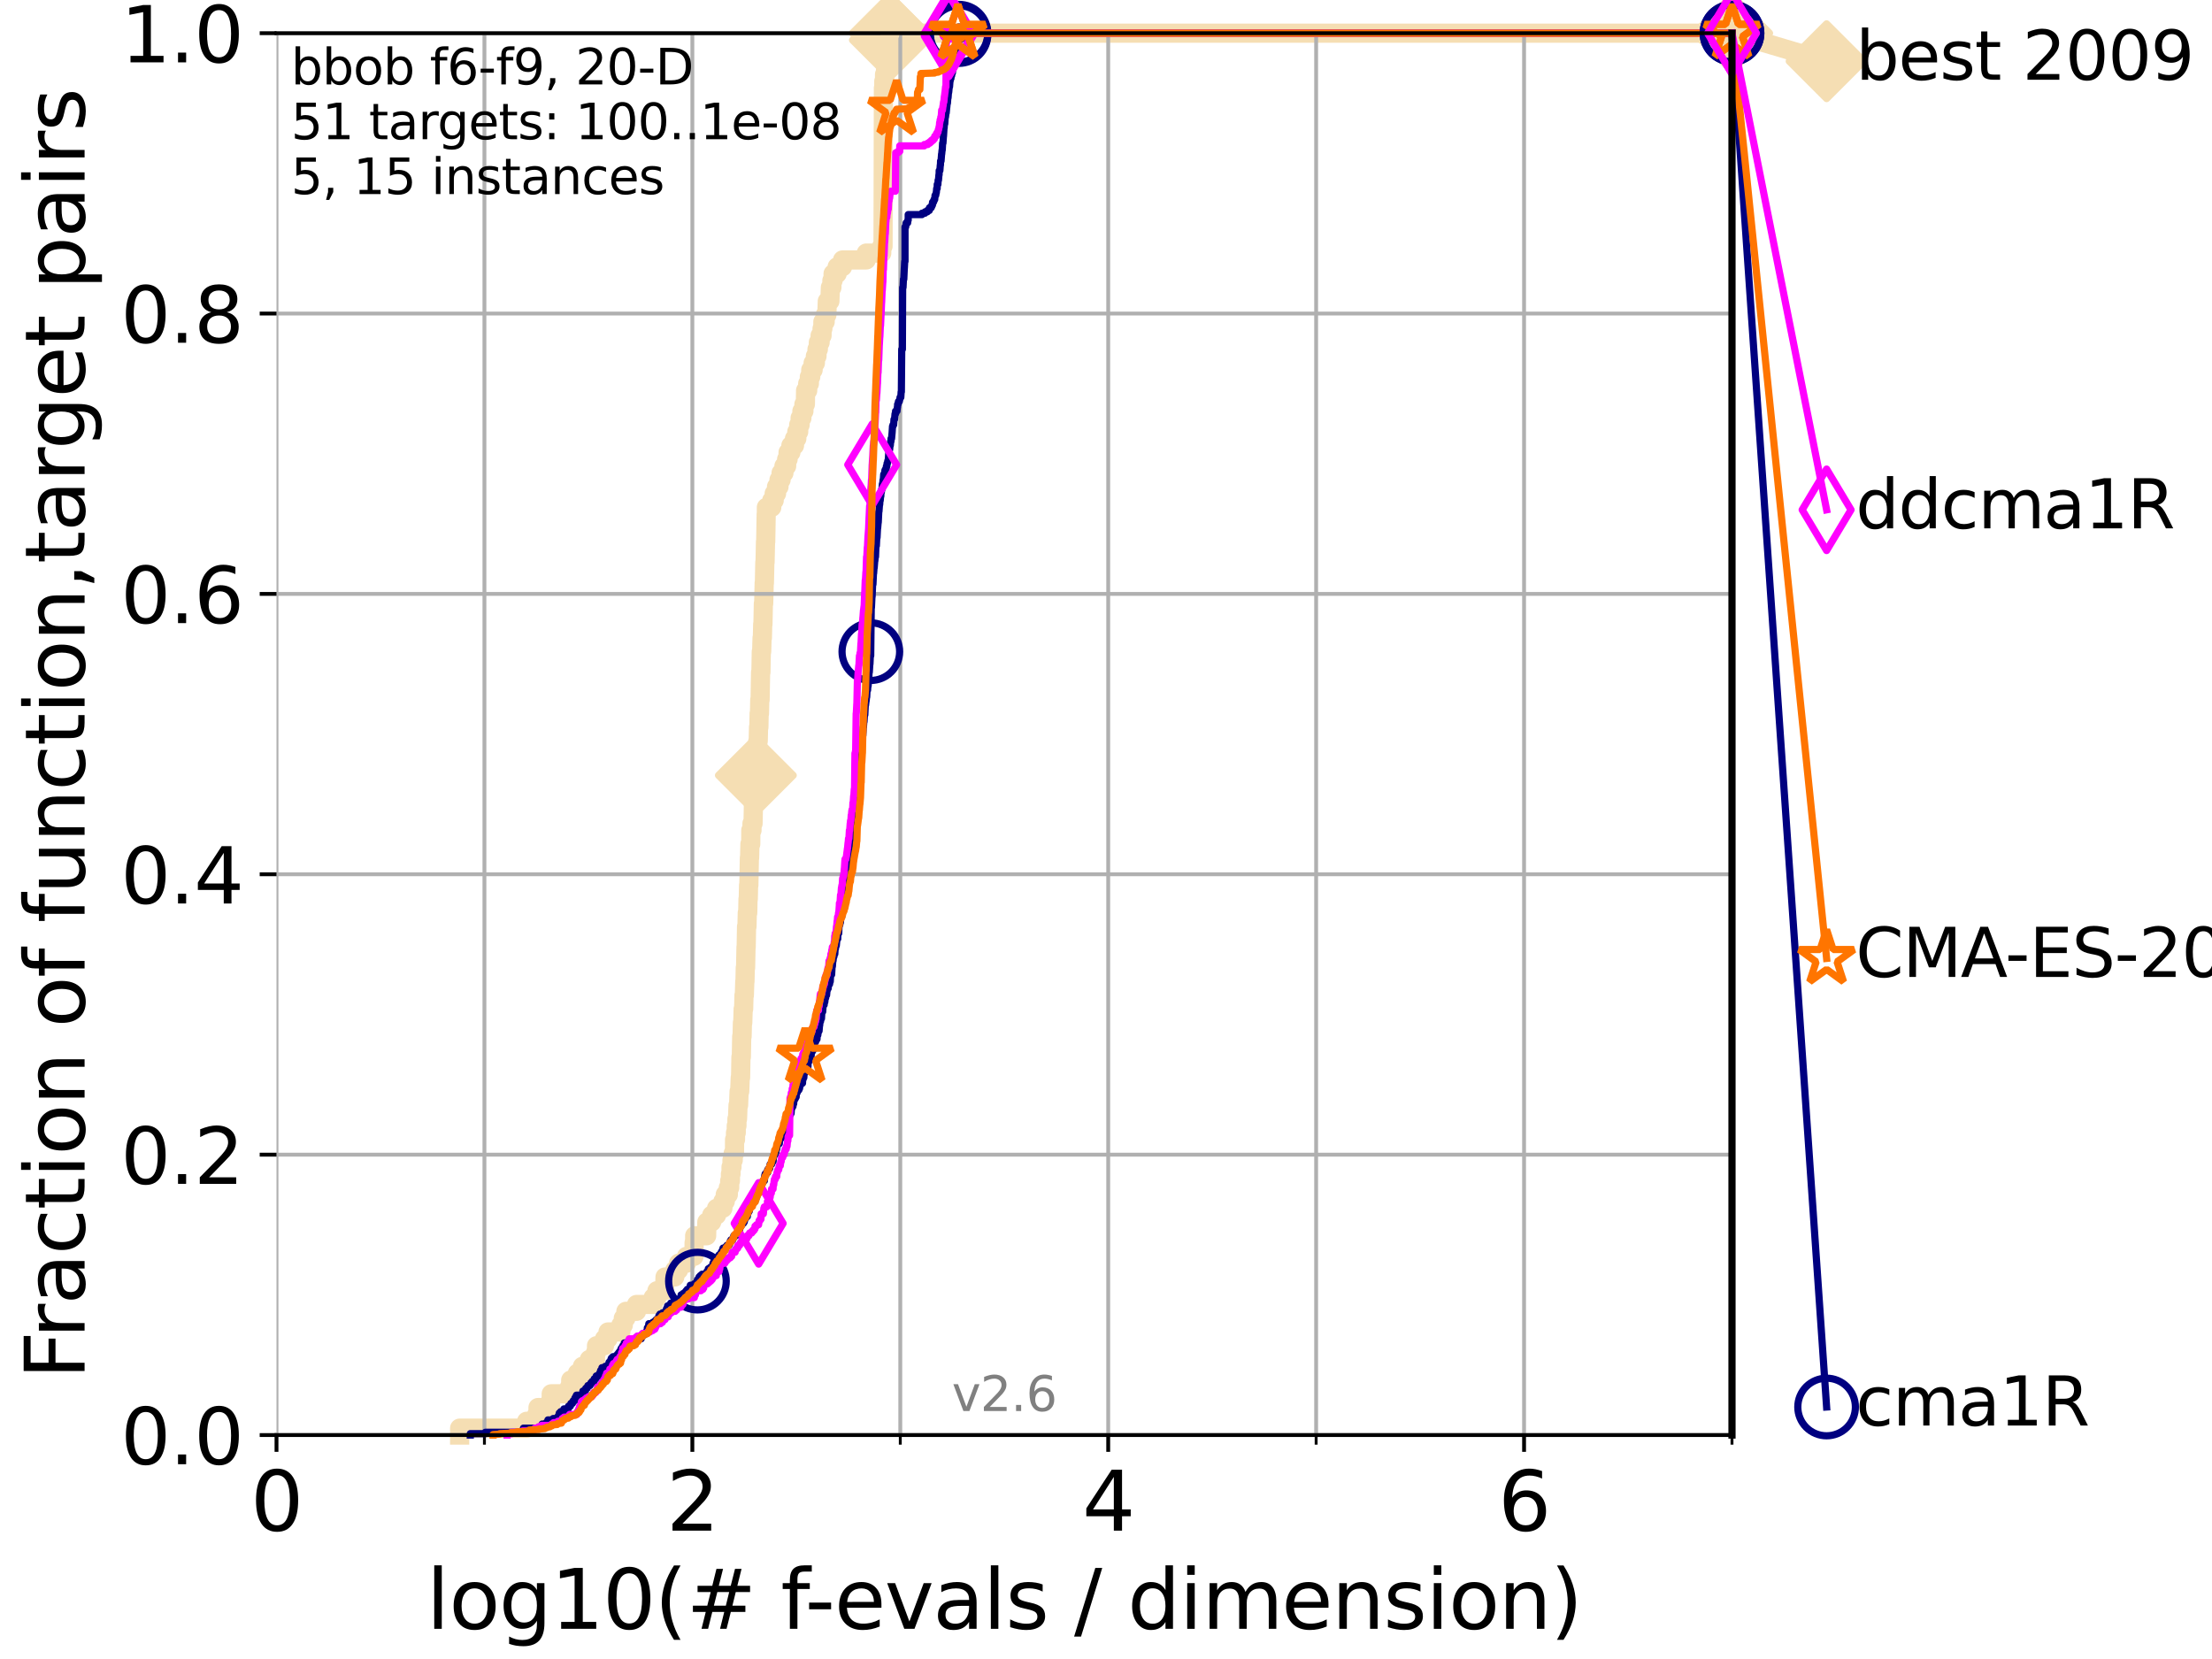 <?xml version="1.0" encoding="utf-8" standalone="no"?>
<!DOCTYPE svg PUBLIC "-//W3C//DTD SVG 1.1//EN"
  "http://www.w3.org/Graphics/SVG/1.1/DTD/svg11.dtd">
<svg xmlns:xlink="http://www.w3.org/1999/xlink" width="460.8pt" height="345.6pt" viewBox="0 0 460.8 345.6" xmlns="http://www.w3.org/2000/svg" version="1.1">
 <defs>
  <style type="text/css">*{stroke-linejoin: round; stroke-linecap: butt}</style>
 </defs>
 <g id="figure_1">
  <g id="patch_1">
   <path d="M 0 345.6 
L 460.8 345.6 
L 460.8 0 
L 0 0 
z
" style="fill: #ffffff"/>
  </g>
  <g id="axes_1">
   <g id="patch_2">
    <path d="M 57.6 298.944 
L 360.806 298.944 
L 360.806 6.912 
L 57.6 6.912 
z
" style="fill: #ffffff"/>
   </g>
   <g id="line2d_1">
    <path d="M 95.753 298.944 
L 95.753 297.512 
L 109.698 297.512 
L 109.698 296.081 
L 111.815 296.081 
L 111.815 294.649 
L 112.077 294.649 
L 112.077 293.218 
L 114.692 293.218 
L 114.692 291.786 
L 114.827 291.786 
L 114.827 290.355 
L 118.635 290.355 
L 118.635 288.923 
L 118.89 288.923 
L 118.89 287.492 
L 120.284 287.492 
L 120.284 286.06 
L 121.329 286.06 
L 121.329 284.629 
L 122.766 284.629 
L 122.766 283.197 
L 124.047 283.197 
L 124.047 281.766 
L 124.265 281.766 
L 124.265 280.334 
L 125.929 280.334 
L 125.929 278.903 
L 126.661 278.903 
L 126.661 277.471 
L 129.334 277.471 
L 129.334 276.04 
L 129.846 276.04 
L 129.846 274.608 
L 130.384 274.608 
L 130.384 273.176 
L 132.604 273.176 
L 132.604 271.745 
L 136.069 271.745 
L 136.069 270.313 
L 136.851 270.313 
L 136.851 268.882 
L 138.439 268.882 
L 138.541 266.019 
L 140.566 266.019 
L 140.566 264.587 
L 141.349 264.587 
L 141.349 263.156 
L 143.006 263.156 
L 143.006 261.724 
L 144.575 261.724 
L 144.594 258.861 
L 144.713 258.861 
L 144.713 257.43 
L 147.208 257.43 
L 147.248 254.567 
L 148.262 254.567 
L 148.262 253.135 
L 149.274 253.135 
L 149.274 251.704 
L 150.594 251.704 
L 150.594 250.272 
L 151.083 250.272 
L 151.083 248.84 
L 151.726 248.84 
L 151.726 247.409 
L 152.008 247.409 
L 152.008 245.977 
L 152.163 245.977 
L 152.163 244.546 
L 152.286 244.546 
L 152.286 243.114 
L 152.487 243.114 
L 152.487 241.683 
L 152.746 241.683 
L 152.746 240.251 
L 153.013 240.251 
L 153.025 237.388 
L 153.218 237.388 
L 153.218 235.957 
L 153.375 235.957 
L 153.375 234.525 
L 153.519 234.525 
L 153.519 233.094 
L 153.639 233.094 
L 153.747 230.231 
L 153.861 230.231 
L 153.967 227.368 
L 154.096 227.368 
L 154.207 224.504 
L 154.279 224.504 
L 154.35 220.21 
L 154.432 220.21 
L 154.514 215.915 
L 154.59 215.915 
L 154.661 213.052 
L 154.731 213.052 
L 154.817 210.189 
L 154.913 210.189 
L 154.987 207.326 
L 155.062 207.326 
L 155.151 204.463 
L 155.193 204.463 
L 155.256 201.6 
L 155.319 201.6 
L 155.407 197.305 
L 155.444 197.305 
L 155.521 193.011 
L 155.609 193.011 
L 155.675 190.148 
L 155.767 190.148 
L 155.823 187.285 
L 155.879 187.285 
L 155.94 184.422 
L 156 184.422 
L 156.111 178.696 
L 156.161 178.696 
L 156.225 175.832 
L 156.394 175.832 
L 156.408 172.969 
L 156.653 172.969 
L 156.653 171.538 
L 156.875 171.538 
L 156.957 167.243 
L 157.062 167.243 
L 157.062 165.812 
L 157.218 165.812 
L 157.218 164.38 
L 157.354 164.38 
L 157.457 161.517 
L 157.564 161.517 
L 157.674 157.223 
L 157.775 157.223 
L 157.871 154.36 
L 157.953 154.36 
L 158.016 151.496 
L 158.089 151.496 
L 158.143 148.633 
L 158.214 148.633 
L 158.272 145.77 
L 158.344 145.77 
L 158.445 140.044 
L 158.516 140.044 
L 158.591 135.75 
L 158.669 135.75 
L 158.752 132.887 
L 158.817 132.887 
L 158.886 130.024 
L 158.938 130.024 
L 159.024 125.729 
L 159.088 125.729 
L 159.195 121.434 
L 159.237 121.434 
L 159.33 117.14 
L 159.376 117.14 
L 159.469 112.845 
L 159.51 112.845 
L 159.61 107.119 
L 159.652 107.119 
L 159.652 105.688 
L 160.77 105.688 
L 160.77 104.256 
L 161.274 104.256 
L 161.274 102.824 
L 161.766 102.824 
L 161.766 101.393 
L 162.277 101.393 
L 162.277 99.961 
L 162.712 99.961 
L 162.712 98.53 
L 163.308 98.53 
L 163.308 97.098 
L 163.873 97.098 
L 163.873 95.667 
L 164.171 95.667 
L 164.171 94.235 
L 164.759 94.235 
L 164.759 92.804 
L 165.508 92.804 
L 165.508 91.372 
L 165.993 91.372 
L 165.993 89.941 
L 166.385 89.941 
L 166.385 88.509 
L 166.679 88.509 
L 166.679 87.078 
L 167.051 87.078 
L 167.051 85.646 
L 167.469 85.646 
L 167.469 84.215 
L 167.775 84.215 
L 167.818 81.352 
L 168.259 81.352 
L 168.259 79.92 
L 168.607 79.92 
L 168.607 78.488 
L 168.895 78.488 
L 168.895 77.057 
L 169.388 77.057 
L 169.388 75.625 
L 169.857 75.625 
L 169.857 74.194 
L 170.198 74.194 
L 170.198 72.762 
L 170.477 72.762 
L 170.477 71.331 
L 170.847 71.331 
L 170.847 69.899 
L 171.247 69.899 
L 171.247 68.468 
L 171.418 68.468 
L 171.418 67.036 
L 171.895 67.036 
L 171.895 65.605 
L 172.251 65.605 
L 172.344 62.742 
L 172.881 62.742 
L 172.985 59.879 
L 173.298 59.879 
L 173.298 58.447 
L 173.547 58.447 
L 173.547 57.016 
L 174.397 57.016 
L 174.397 55.584 
L 175.523 55.584 
L 175.523 54.152 
L 180.455 54.152 
L 180.455 52.721 
L 183.681 52.721 
L 183.681 51.289 
L 183.953 51.289 
L 184.029 18.364 
L 184.111 18.364 
L 184.111 16.933 
L 184.266 16.933 
L 184.266 15.501 
L 184.454 15.501 
L 184.514 12.638 
L 184.585 12.638 
L 184.585 11.207 
L 184.803 11.207 
L 184.803 9.775 
L 185.118 9.775 
L 185.118 8.344 
L 185.378 8.344 
L 185.378 6.912 
L 360.806 6.912 
L 360.806 6.912 
" style="fill: none; stroke: #f5deb3; stroke-width: 4; stroke-linecap: square"/>
   </g>
   <g id="line2d_2">
    <defs>
     <path id="m40e13a51dc" d="M -0 7.778 
L 7.778 0 
L 0 -7.778 
L -7.778 -0 
z
" style="stroke: #f5deb3; stroke-width: 1.5; stroke-linejoin: miter"/>
    </defs>
    <g>
     <use xlink:href="#m40e13a51dc" x="157.457" y="161.517" style="fill: #f5deb3; stroke: #f5deb3; stroke-width: 1.5; stroke-linejoin: miter"/>
     <use xlink:href="#m40e13a51dc" x="185.378" y="8.344" style="fill: #f5deb3; stroke: #f5deb3; stroke-width: 1.5; stroke-linejoin: miter"/>
     <use xlink:href="#m40e13a51dc" x="185.378" y="6.912" style="fill: #f5deb3; stroke: #f5deb3; stroke-width: 1.5; stroke-linejoin: miter"/>
     <use xlink:href="#m40e13a51dc" x="185.378" y="6.912" style="fill: #f5deb3; stroke: #f5deb3; stroke-width: 1.5; stroke-linejoin: miter"/>
     <use xlink:href="#m40e13a51dc" x="360.806" y="6.912" style="fill: #f5deb3; stroke: #f5deb3; stroke-width: 1.5; stroke-linejoin: miter"/>
    </g>
   </g>
   <g id="line2d_3">
    <path style="fill: none; stroke: #f5deb3; stroke-width: 4; stroke-linecap: square"/>
    <g/>
   </g>
   <g id="line2d_4">
    <path d="M 360.806 6.912 
L 380.515 12.753 
" style="fill: none; stroke: #f5deb3; stroke-width: 4; stroke-linecap: square"/>
    <g>
     <use xlink:href="#m40e13a51dc" x="360.806" y="6.912" style="fill: #f5deb3; stroke: #f5deb3; stroke-width: 1.5; stroke-linejoin: miter"/>
     <use xlink:href="#m40e13a51dc" x="380.515" y="12.753" style="fill: #f5deb3; stroke: #f5deb3; stroke-width: 1.5; stroke-linejoin: miter"/>
    </g>
   </g>
   <g id="matplotlib.axis_1">
    <g id="xtick_1">
     <g id="line2d_5">
      <path d="M 57.6 298.944 
L 57.6 6.912 
" clip-path="url(#p21738d077e)" style="fill: none; stroke: #b0b0b0; stroke-width: 0.8; stroke-linecap: square"/>
     </g>
     <g id="line2d_6">
      <defs>
       <path id="me1fde8f950" d="M 0 0 
L 0 3.5 
" style="stroke: #000000; stroke-width: 0.8"/>
      </defs>
      <g>
       <use xlink:href="#me1fde8f950" x="57.6" y="298.944" style="stroke: #000000; stroke-width: 0.8"/>
      </g>
     </g>
     <g id="text_1">
      <!-- 0 -->
      <g transform="translate(52.192 318.861)scale(0.17 -0.17)">
       <defs>
        <path id="DejaVuSans-30" d="M 2034 4250 
Q 1547 4250 1301 3770 
Q 1056 3291 1056 2328 
Q 1056 1369 1301 889 
Q 1547 409 2034 409 
Q 2525 409 2770 889 
Q 3016 1369 3016 2328 
Q 3016 3291 2770 3770 
Q 2525 4250 2034 4250 
z
M 2034 4750 
Q 2819 4750 3233 4129 
Q 3647 3509 3647 2328 
Q 3647 1150 3233 529 
Q 2819 -91 2034 -91 
Q 1250 -91 836 529 
Q 422 1150 422 2328 
Q 422 3509 836 4129 
Q 1250 4750 2034 4750 
z
" transform="scale(0.016)"/>
       </defs>
       <use xlink:href="#DejaVuSans-30"/>
      </g>
     </g>
    </g>
    <g id="xtick_2">
     <g id="line2d_7">
      <path d="M 144.23 298.944 
L 144.23 6.912 
" clip-path="url(#p21738d077e)" style="fill: none; stroke: #b0b0b0; stroke-width: 0.8; stroke-linecap: square"/>
     </g>
     <g id="line2d_8">
      <g>
       <use xlink:href="#me1fde8f950" x="144.23" y="298.944" style="stroke: #000000; stroke-width: 0.8"/>
      </g>
     </g>
     <g id="text_2">
      <!-- 2 -->
      <g transform="translate(138.822 318.861)scale(0.17 -0.17)">
       <defs>
        <path id="DejaVuSans-32" d="M 1228 531 
L 3431 531 
L 3431 0 
L 469 0 
L 469 531 
Q 828 903 1448 1529 
Q 2069 2156 2228 2338 
Q 2531 2678 2651 2914 
Q 2772 3150 2772 3378 
Q 2772 3750 2511 3984 
Q 2250 4219 1831 4219 
Q 1534 4219 1204 4116 
Q 875 4013 500 3803 
L 500 4441 
Q 881 4594 1212 4672 
Q 1544 4750 1819 4750 
Q 2544 4750 2975 4387 
Q 3406 4025 3406 3419 
Q 3406 3131 3298 2873 
Q 3191 2616 2906 2266 
Q 2828 2175 2409 1742 
Q 1991 1309 1228 531 
z
" transform="scale(0.016)"/>
       </defs>
       <use xlink:href="#DejaVuSans-32"/>
      </g>
     </g>
    </g>
    <g id="xtick_3">
     <g id="line2d_9">
      <path d="M 230.861 298.944 
L 230.861 6.912 
" clip-path="url(#p21738d077e)" style="fill: none; stroke: #b0b0b0; stroke-width: 0.8; stroke-linecap: square"/>
     </g>
     <g id="line2d_10">
      <g>
       <use xlink:href="#me1fde8f950" x="230.861" y="298.944" style="stroke: #000000; stroke-width: 0.8"/>
      </g>
     </g>
     <g id="text_3">
      <!-- 4 -->
      <g transform="translate(225.453 318.861)scale(0.17 -0.17)">
       <defs>
        <path id="DejaVuSans-34" d="M 2419 4116 
L 825 1625 
L 2419 1625 
L 2419 4116 
z
M 2253 4666 
L 3047 4666 
L 3047 1625 
L 3713 1625 
L 3713 1100 
L 3047 1100 
L 3047 0 
L 2419 0 
L 2419 1100 
L 313 1100 
L 313 1709 
L 2253 4666 
z
" transform="scale(0.016)"/>
       </defs>
       <use xlink:href="#DejaVuSans-34"/>
      </g>
     </g>
    </g>
    <g id="xtick_4">
     <g id="line2d_11">
      <path d="M 317.491 298.944 
L 317.491 6.912 
" clip-path="url(#p21738d077e)" style="fill: none; stroke: #b0b0b0; stroke-width: 0.8; stroke-linecap: square"/>
     </g>
     <g id="line2d_12">
      <g>
       <use xlink:href="#me1fde8f950" x="317.491" y="298.944" style="stroke: #000000; stroke-width: 0.8"/>
      </g>
     </g>
     <g id="text_4">
      <!-- 6 -->
      <g transform="translate(312.083 318.861)scale(0.17 -0.17)">
       <defs>
        <path id="DejaVuSans-36" d="M 2113 2584 
Q 1688 2584 1439 2293 
Q 1191 2003 1191 1497 
Q 1191 994 1439 701 
Q 1688 409 2113 409 
Q 2538 409 2786 701 
Q 3034 994 3034 1497 
Q 3034 2003 2786 2293 
Q 2538 2584 2113 2584 
z
M 3366 4563 
L 3366 3988 
Q 3128 4100 2886 4159 
Q 2644 4219 2406 4219 
Q 1781 4219 1451 3797 
Q 1122 3375 1075 2522 
Q 1259 2794 1537 2939 
Q 1816 3084 2150 3084 
Q 2853 3084 3261 2657 
Q 3669 2231 3669 1497 
Q 3669 778 3244 343 
Q 2819 -91 2113 -91 
Q 1303 -91 875 529 
Q 447 1150 447 2328 
Q 447 3434 972 4092 
Q 1497 4750 2381 4750 
Q 2619 4750 2861 4703 
Q 3103 4656 3366 4563 
z
" transform="scale(0.016)"/>
       </defs>
       <use xlink:href="#DejaVuSans-36"/>
      </g>
     </g>
    </g>
    <g id="xtick_5">
     <g id="line2d_13">
      <path d="M 100.915 298.944 
L 100.915 6.912 
" clip-path="url(#p21738d077e)" style="fill: none; stroke: #b0b0b0; stroke-width: 0.8; stroke-linecap: square"/>
     </g>
     <g id="line2d_14">
      <defs>
       <path id="m33650750a1" d="M 0 0 
L 0 2 
" style="stroke: #000000; stroke-width: 0.6"/>
      </defs>
      <g>
       <use xlink:href="#m33650750a1" x="100.915" y="298.944" style="stroke: #000000; stroke-width: 0.6"/>
      </g>
     </g>
    </g>
    <g id="xtick_6">
     <g id="line2d_15">
      <path d="M 187.546 298.944 
L 187.546 6.912 
" clip-path="url(#p21738d077e)" style="fill: none; stroke: #b0b0b0; stroke-width: 0.8; stroke-linecap: square"/>
     </g>
     <g id="line2d_16">
      <g>
       <use xlink:href="#m33650750a1" x="187.546" y="298.944" style="stroke: #000000; stroke-width: 0.6"/>
      </g>
     </g>
    </g>
    <g id="xtick_7">
     <g id="line2d_17">
      <path d="M 274.176 298.944 
L 274.176 6.912 
" clip-path="url(#p21738d077e)" style="fill: none; stroke: #b0b0b0; stroke-width: 0.8; stroke-linecap: square"/>
     </g>
     <g id="line2d_18">
      <g>
       <use xlink:href="#m33650750a1" x="274.176" y="298.944" style="stroke: #000000; stroke-width: 0.6"/>
      </g>
     </g>
    </g>
    <g id="xtick_8">
     <g id="line2d_19">
      <path d="M 360.806 298.944 
L 360.806 6.912 
" clip-path="url(#p21738d077e)" style="fill: none; stroke: #b0b0b0; stroke-width: 0.8; stroke-linecap: square"/>
     </g>
     <g id="line2d_20">
      <g>
       <use xlink:href="#m33650750a1" x="360.806" y="298.944" style="stroke: #000000; stroke-width: 0.6"/>
      </g>
     </g>
    </g>
    <g id="text_5">
     <!-- log10(# f-evals / dimension) -->
     <g transform="translate(88.823 339.314)scale(0.17 -0.17)">
      <defs>
       <path id="DejaVuSans-6c" d="M 603 4863 
L 1178 4863 
L 1178 0 
L 603 0 
L 603 4863 
z
" transform="scale(0.016)"/>
       <path id="DejaVuSans-6f" d="M 1959 3097 
Q 1497 3097 1228 2736 
Q 959 2375 959 1747 
Q 959 1119 1226 758 
Q 1494 397 1959 397 
Q 2419 397 2687 759 
Q 2956 1122 2956 1747 
Q 2956 2369 2687 2733 
Q 2419 3097 1959 3097 
z
M 1959 3584 
Q 2709 3584 3137 3096 
Q 3566 2609 3566 1747 
Q 3566 888 3137 398 
Q 2709 -91 1959 -91 
Q 1206 -91 779 398 
Q 353 888 353 1747 
Q 353 2609 779 3096 
Q 1206 3584 1959 3584 
z
" transform="scale(0.016)"/>
       <path id="DejaVuSans-67" d="M 2906 1791 
Q 2906 2416 2648 2759 
Q 2391 3103 1925 3103 
Q 1463 3103 1205 2759 
Q 947 2416 947 1791 
Q 947 1169 1205 825 
Q 1463 481 1925 481 
Q 2391 481 2648 825 
Q 2906 1169 2906 1791 
z
M 3481 434 
Q 3481 -459 3084 -895 
Q 2688 -1331 1869 -1331 
Q 1566 -1331 1297 -1286 
Q 1028 -1241 775 -1147 
L 775 -588 
Q 1028 -725 1275 -790 
Q 1522 -856 1778 -856 
Q 2344 -856 2625 -561 
Q 2906 -266 2906 331 
L 2906 616 
Q 2728 306 2450 153 
Q 2172 0 1784 0 
Q 1141 0 747 490 
Q 353 981 353 1791 
Q 353 2603 747 3093 
Q 1141 3584 1784 3584 
Q 2172 3584 2450 3431 
Q 2728 3278 2906 2969 
L 2906 3500 
L 3481 3500 
L 3481 434 
z
" transform="scale(0.016)"/>
       <path id="DejaVuSans-31" d="M 794 531 
L 1825 531 
L 1825 4091 
L 703 3866 
L 703 4441 
L 1819 4666 
L 2450 4666 
L 2450 531 
L 3481 531 
L 3481 0 
L 794 0 
L 794 531 
z
" transform="scale(0.016)"/>
       <path id="DejaVuSans-28" d="M 1984 4856 
Q 1566 4138 1362 3434 
Q 1159 2731 1159 2009 
Q 1159 1288 1364 580 
Q 1569 -128 1984 -844 
L 1484 -844 
Q 1016 -109 783 600 
Q 550 1309 550 2009 
Q 550 2706 781 3412 
Q 1013 4119 1484 4856 
L 1984 4856 
z
" transform="scale(0.016)"/>
       <path id="DejaVuSans-23" d="M 3272 2816 
L 2363 2816 
L 2100 1772 
L 3016 1772 
L 3272 2816 
z
M 2803 4594 
L 2478 3297 
L 3391 3297 
L 3719 4594 
L 4219 4594 
L 3897 3297 
L 4872 3297 
L 4872 2816 
L 3775 2816 
L 3519 1772 
L 4513 1772 
L 4513 1294 
L 3397 1294 
L 3072 0 
L 2572 0 
L 2894 1294 
L 1978 1294 
L 1656 0 
L 1153 0 
L 1478 1294 
L 494 1294 
L 494 1772 
L 1594 1772 
L 1856 2816 
L 850 2816 
L 850 3297 
L 1978 3297 
L 2297 4594 
L 2803 4594 
z
" transform="scale(0.016)"/>
       <path id="DejaVuSans-20" transform="scale(0.016)"/>
       <path id="DejaVuSans-66" d="M 2375 4863 
L 2375 4384 
L 1825 4384 
Q 1516 4384 1395 4259 
Q 1275 4134 1275 3809 
L 1275 3500 
L 2222 3500 
L 2222 3053 
L 1275 3053 
L 1275 0 
L 697 0 
L 697 3053 
L 147 3053 
L 147 3500 
L 697 3500 
L 697 3744 
Q 697 4328 969 4595 
Q 1241 4863 1831 4863 
L 2375 4863 
z
" transform="scale(0.016)"/>
       <path id="DejaVuSans-2d" d="M 313 2009 
L 1997 2009 
L 1997 1497 
L 313 1497 
L 313 2009 
z
" transform="scale(0.016)"/>
       <path id="DejaVuSans-65" d="M 3597 1894 
L 3597 1613 
L 953 1613 
Q 991 1019 1311 708 
Q 1631 397 2203 397 
Q 2534 397 2845 478 
Q 3156 559 3463 722 
L 3463 178 
Q 3153 47 2828 -22 
Q 2503 -91 2169 -91 
Q 1331 -91 842 396 
Q 353 884 353 1716 
Q 353 2575 817 3079 
Q 1281 3584 2069 3584 
Q 2775 3584 3186 3129 
Q 3597 2675 3597 1894 
z
M 3022 2063 
Q 3016 2534 2758 2815 
Q 2500 3097 2075 3097 
Q 1594 3097 1305 2825 
Q 1016 2553 972 2059 
L 3022 2063 
z
" transform="scale(0.016)"/>
       <path id="DejaVuSans-76" d="M 191 3500 
L 800 3500 
L 1894 563 
L 2988 3500 
L 3597 3500 
L 2284 0 
L 1503 0 
L 191 3500 
z
" transform="scale(0.016)"/>
       <path id="DejaVuSans-61" d="M 2194 1759 
Q 1497 1759 1228 1600 
Q 959 1441 959 1056 
Q 959 750 1161 570 
Q 1363 391 1709 391 
Q 2188 391 2477 730 
Q 2766 1069 2766 1631 
L 2766 1759 
L 2194 1759 
z
M 3341 1997 
L 3341 0 
L 2766 0 
L 2766 531 
Q 2569 213 2275 61 
Q 1981 -91 1556 -91 
Q 1019 -91 701 211 
Q 384 513 384 1019 
Q 384 1609 779 1909 
Q 1175 2209 1959 2209 
L 2766 2209 
L 2766 2266 
Q 2766 2663 2505 2880 
Q 2244 3097 1772 3097 
Q 1472 3097 1187 3025 
Q 903 2953 641 2809 
L 641 3341 
Q 956 3463 1253 3523 
Q 1550 3584 1831 3584 
Q 2591 3584 2966 3190 
Q 3341 2797 3341 1997 
z
" transform="scale(0.016)"/>
       <path id="DejaVuSans-73" d="M 2834 3397 
L 2834 2853 
Q 2591 2978 2328 3040 
Q 2066 3103 1784 3103 
Q 1356 3103 1142 2972 
Q 928 2841 928 2578 
Q 928 2378 1081 2264 
Q 1234 2150 1697 2047 
L 1894 2003 
Q 2506 1872 2764 1633 
Q 3022 1394 3022 966 
Q 3022 478 2636 193 
Q 2250 -91 1575 -91 
Q 1294 -91 989 -36 
Q 684 19 347 128 
L 347 722 
Q 666 556 975 473 
Q 1284 391 1588 391 
Q 1994 391 2212 530 
Q 2431 669 2431 922 
Q 2431 1156 2273 1281 
Q 2116 1406 1581 1522 
L 1381 1569 
Q 847 1681 609 1914 
Q 372 2147 372 2553 
Q 372 3047 722 3315 
Q 1072 3584 1716 3584 
Q 2034 3584 2315 3537 
Q 2597 3491 2834 3397 
z
" transform="scale(0.016)"/>
       <path id="DejaVuSans-2f" d="M 1625 4666 
L 2156 4666 
L 531 -594 
L 0 -594 
L 1625 4666 
z
" transform="scale(0.016)"/>
       <path id="DejaVuSans-64" d="M 2906 2969 
L 2906 4863 
L 3481 4863 
L 3481 0 
L 2906 0 
L 2906 525 
Q 2725 213 2448 61 
Q 2172 -91 1784 -91 
Q 1150 -91 751 415 
Q 353 922 353 1747 
Q 353 2572 751 3078 
Q 1150 3584 1784 3584 
Q 2172 3584 2448 3432 
Q 2725 3281 2906 2969 
z
M 947 1747 
Q 947 1113 1208 752 
Q 1469 391 1925 391 
Q 2381 391 2643 752 
Q 2906 1113 2906 1747 
Q 2906 2381 2643 2742 
Q 2381 3103 1925 3103 
Q 1469 3103 1208 2742 
Q 947 2381 947 1747 
z
" transform="scale(0.016)"/>
       <path id="DejaVuSans-69" d="M 603 3500 
L 1178 3500 
L 1178 0 
L 603 0 
L 603 3500 
z
M 603 4863 
L 1178 4863 
L 1178 4134 
L 603 4134 
L 603 4863 
z
" transform="scale(0.016)"/>
       <path id="DejaVuSans-6d" d="M 3328 2828 
Q 3544 3216 3844 3400 
Q 4144 3584 4550 3584 
Q 5097 3584 5394 3201 
Q 5691 2819 5691 2113 
L 5691 0 
L 5113 0 
L 5113 2094 
Q 5113 2597 4934 2840 
Q 4756 3084 4391 3084 
Q 3944 3084 3684 2787 
Q 3425 2491 3425 1978 
L 3425 0 
L 2847 0 
L 2847 2094 
Q 2847 2600 2669 2842 
Q 2491 3084 2119 3084 
Q 1678 3084 1418 2786 
Q 1159 2488 1159 1978 
L 1159 0 
L 581 0 
L 581 3500 
L 1159 3500 
L 1159 2956 
Q 1356 3278 1631 3431 
Q 1906 3584 2284 3584 
Q 2666 3584 2933 3390 
Q 3200 3197 3328 2828 
z
" transform="scale(0.016)"/>
       <path id="DejaVuSans-6e" d="M 3513 2113 
L 3513 0 
L 2938 0 
L 2938 2094 
Q 2938 2591 2744 2837 
Q 2550 3084 2163 3084 
Q 1697 3084 1428 2787 
Q 1159 2491 1159 1978 
L 1159 0 
L 581 0 
L 581 3500 
L 1159 3500 
L 1159 2956 
Q 1366 3272 1645 3428 
Q 1925 3584 2291 3584 
Q 2894 3584 3203 3211 
Q 3513 2838 3513 2113 
z
" transform="scale(0.016)"/>
       <path id="DejaVuSans-29" d="M 513 4856 
L 1013 4856 
Q 1481 4119 1714 3412 
Q 1947 2706 1947 2009 
Q 1947 1309 1714 600 
Q 1481 -109 1013 -844 
L 513 -844 
Q 928 -128 1133 580 
Q 1338 1288 1338 2009 
Q 1338 2731 1133 3434 
Q 928 4138 513 4856 
z
" transform="scale(0.016)"/>
      </defs>
      <use xlink:href="#DejaVuSans-6c"/>
      <use xlink:href="#DejaVuSans-6f" x="27.783"/>
      <use xlink:href="#DejaVuSans-67" x="88.965"/>
      <use xlink:href="#DejaVuSans-31" x="152.441"/>
      <use xlink:href="#DejaVuSans-30" x="216.064"/>
      <use xlink:href="#DejaVuSans-28" x="279.688"/>
      <use xlink:href="#DejaVuSans-23" x="318.701"/>
      <use xlink:href="#DejaVuSans-20" x="402.49"/>
      <use xlink:href="#DejaVuSans-66" x="434.277"/>
      <use xlink:href="#DejaVuSans-2d" x="463.982"/>
      <use xlink:href="#DejaVuSans-65" x="500.066"/>
      <use xlink:href="#DejaVuSans-76" x="561.59"/>
      <use xlink:href="#DejaVuSans-61" x="620.77"/>
      <use xlink:href="#DejaVuSans-6c" x="682.049"/>
      <use xlink:href="#DejaVuSans-73" x="709.832"/>
      <use xlink:href="#DejaVuSans-20" x="761.932"/>
      <use xlink:href="#DejaVuSans-2f" x="793.719"/>
      <use xlink:href="#DejaVuSans-20" x="827.41"/>
      <use xlink:href="#DejaVuSans-64" x="859.197"/>
      <use xlink:href="#DejaVuSans-69" x="922.674"/>
      <use xlink:href="#DejaVuSans-6d" x="950.457"/>
      <use xlink:href="#DejaVuSans-65" x="1047.869"/>
      <use xlink:href="#DejaVuSans-6e" x="1109.393"/>
      <use xlink:href="#DejaVuSans-73" x="1172.771"/>
      <use xlink:href="#DejaVuSans-69" x="1224.871"/>
      <use xlink:href="#DejaVuSans-6f" x="1252.654"/>
      <use xlink:href="#DejaVuSans-6e" x="1313.836"/>
      <use xlink:href="#DejaVuSans-29" x="1377.215"/>
     </g>
    </g>
   </g>
   <g id="matplotlib.axis_2">
    <g id="ytick_1">
     <g id="line2d_21">
      <path d="M 57.6 298.944 
L 360.806 298.944 
" clip-path="url(#p21738d077e)" style="fill: none; stroke: #b0b0b0; stroke-width: 0.8; stroke-linecap: square"/>
     </g>
     <g id="line2d_22">
      <defs>
       <path id="m5630ffe77b" d="M 0 0 
L -3.5 0 
" style="stroke: #000000; stroke-width: 0.8"/>
      </defs>
      <g>
       <use xlink:href="#m5630ffe77b" x="57.6" y="298.944" style="stroke: #000000; stroke-width: 0.8"/>
      </g>
     </g>
     <g id="text_6">
      <!-- 0.0 -->
      <g transform="translate(25.155 305.023)scale(0.16 -0.16)">
       <defs>
        <path id="DejaVuSans-2e" d="M 684 794 
L 1344 794 
L 1344 0 
L 684 0 
L 684 794 
z
" transform="scale(0.016)"/>
       </defs>
       <use xlink:href="#DejaVuSans-30"/>
       <use xlink:href="#DejaVuSans-2e" x="63.623"/>
       <use xlink:href="#DejaVuSans-30" x="95.41"/>
      </g>
     </g>
    </g>
    <g id="ytick_2">
     <g id="line2d_23">
      <path d="M 57.6 240.538 
L 360.806 240.538 
" clip-path="url(#p21738d077e)" style="fill: none; stroke: #b0b0b0; stroke-width: 0.8; stroke-linecap: square"/>
     </g>
     <g id="line2d_24">
      <g>
       <use xlink:href="#m5630ffe77b" x="57.6" y="240.538" style="stroke: #000000; stroke-width: 0.8"/>
      </g>
     </g>
     <g id="text_7">
      <!-- 0.2 -->
      <g transform="translate(25.155 246.616)scale(0.16 -0.16)">
       <use xlink:href="#DejaVuSans-30"/>
       <use xlink:href="#DejaVuSans-2e" x="63.623"/>
       <use xlink:href="#DejaVuSans-32" x="95.41"/>
      </g>
     </g>
    </g>
    <g id="ytick_3">
     <g id="line2d_25">
      <path d="M 57.6 182.131 
L 360.806 182.131 
" clip-path="url(#p21738d077e)" style="fill: none; stroke: #b0b0b0; stroke-width: 0.8; stroke-linecap: square"/>
     </g>
     <g id="line2d_26">
      <g>
       <use xlink:href="#m5630ffe77b" x="57.6" y="182.131" style="stroke: #000000; stroke-width: 0.8"/>
      </g>
     </g>
     <g id="text_8">
      <!-- 0.4 -->
      <g transform="translate(25.155 188.21)scale(0.16 -0.16)">
       <use xlink:href="#DejaVuSans-30"/>
       <use xlink:href="#DejaVuSans-2e" x="63.623"/>
       <use xlink:href="#DejaVuSans-34" x="95.41"/>
      </g>
     </g>
    </g>
    <g id="ytick_4">
     <g id="line2d_27">
      <path d="M 57.6 123.725 
L 360.806 123.725 
" clip-path="url(#p21738d077e)" style="fill: none; stroke: #b0b0b0; stroke-width: 0.8; stroke-linecap: square"/>
     </g>
     <g id="line2d_28">
      <g>
       <use xlink:href="#m5630ffe77b" x="57.6" y="123.725" style="stroke: #000000; stroke-width: 0.8"/>
      </g>
     </g>
     <g id="text_9">
      <!-- 0.6 -->
      <g transform="translate(25.155 129.804)scale(0.16 -0.16)">
       <use xlink:href="#DejaVuSans-30"/>
       <use xlink:href="#DejaVuSans-2e" x="63.623"/>
       <use xlink:href="#DejaVuSans-36" x="95.41"/>
      </g>
     </g>
    </g>
    <g id="ytick_5">
     <g id="line2d_29">
      <path d="M 57.6 65.318 
L 360.806 65.318 
" clip-path="url(#p21738d077e)" style="fill: none; stroke: #b0b0b0; stroke-width: 0.8; stroke-linecap: square"/>
     </g>
     <g id="line2d_30">
      <g>
       <use xlink:href="#m5630ffe77b" x="57.6" y="65.318" style="stroke: #000000; stroke-width: 0.8"/>
      </g>
     </g>
     <g id="text_10">
      <!-- 0.8 -->
      <g transform="translate(25.155 71.397)scale(0.16 -0.16)">
       <defs>
        <path id="DejaVuSans-38" d="M 2034 2216 
Q 1584 2216 1326 1975 
Q 1069 1734 1069 1313 
Q 1069 891 1326 650 
Q 1584 409 2034 409 
Q 2484 409 2743 651 
Q 3003 894 3003 1313 
Q 3003 1734 2745 1975 
Q 2488 2216 2034 2216 
z
M 1403 2484 
Q 997 2584 770 2862 
Q 544 3141 544 3541 
Q 544 4100 942 4425 
Q 1341 4750 2034 4750 
Q 2731 4750 3128 4425 
Q 3525 4100 3525 3541 
Q 3525 3141 3298 2862 
Q 3072 2584 2669 2484 
Q 3125 2378 3379 2068 
Q 3634 1759 3634 1313 
Q 3634 634 3220 271 
Q 2806 -91 2034 -91 
Q 1263 -91 848 271 
Q 434 634 434 1313 
Q 434 1759 690 2068 
Q 947 2378 1403 2484 
z
M 1172 3481 
Q 1172 3119 1398 2916 
Q 1625 2713 2034 2713 
Q 2441 2713 2670 2916 
Q 2900 3119 2900 3481 
Q 2900 3844 2670 4047 
Q 2441 4250 2034 4250 
Q 1625 4250 1398 4047 
Q 1172 3844 1172 3481 
z
" transform="scale(0.016)"/>
       </defs>
       <use xlink:href="#DejaVuSans-30"/>
       <use xlink:href="#DejaVuSans-2e" x="63.623"/>
       <use xlink:href="#DejaVuSans-38" x="95.41"/>
      </g>
     </g>
    </g>
    <g id="ytick_6">
     <g id="line2d_31">
      <path d="M 57.6 6.912 
L 360.806 6.912 
" clip-path="url(#p21738d077e)" style="fill: none; stroke: #b0b0b0; stroke-width: 0.8; stroke-linecap: square"/>
     </g>
     <g id="line2d_32">
      <g>
       <use xlink:href="#m5630ffe77b" x="57.6" y="6.912" style="stroke: #000000; stroke-width: 0.8"/>
      </g>
     </g>
     <g id="text_11">
      <!-- 1.0 -->
      <g transform="translate(25.155 12.991)scale(0.16 -0.16)">
       <use xlink:href="#DejaVuSans-31"/>
       <use xlink:href="#DejaVuSans-2e" x="63.623"/>
       <use xlink:href="#DejaVuSans-30" x="95.41"/>
      </g>
     </g>
    </g>
    <g id="text_12">
     <!-- Fraction of function,target pairs -->
     <g transform="translate(17.62 287.313)rotate(-90)scale(0.17 -0.17)">
      <defs>
       <path id="DejaVuSans-46" d="M 628 4666 
L 3309 4666 
L 3309 4134 
L 1259 4134 
L 1259 2759 
L 3109 2759 
L 3109 2228 
L 1259 2228 
L 1259 0 
L 628 0 
L 628 4666 
z
" transform="scale(0.016)"/>
       <path id="DejaVuSans-72" d="M 2631 2963 
Q 2534 3019 2420 3045 
Q 2306 3072 2169 3072 
Q 1681 3072 1420 2755 
Q 1159 2438 1159 1844 
L 1159 0 
L 581 0 
L 581 3500 
L 1159 3500 
L 1159 2956 
Q 1341 3275 1631 3429 
Q 1922 3584 2338 3584 
Q 2397 3584 2469 3576 
Q 2541 3569 2628 3553 
L 2631 2963 
z
" transform="scale(0.016)"/>
       <path id="DejaVuSans-63" d="M 3122 3366 
L 3122 2828 
Q 2878 2963 2633 3030 
Q 2388 3097 2138 3097 
Q 1578 3097 1268 2742 
Q 959 2388 959 1747 
Q 959 1106 1268 751 
Q 1578 397 2138 397 
Q 2388 397 2633 464 
Q 2878 531 3122 666 
L 3122 134 
Q 2881 22 2623 -34 
Q 2366 -91 2075 -91 
Q 1284 -91 818 406 
Q 353 903 353 1747 
Q 353 2603 823 3093 
Q 1294 3584 2113 3584 
Q 2378 3584 2631 3529 
Q 2884 3475 3122 3366 
z
" transform="scale(0.016)"/>
       <path id="DejaVuSans-74" d="M 1172 4494 
L 1172 3500 
L 2356 3500 
L 2356 3053 
L 1172 3053 
L 1172 1153 
Q 1172 725 1289 603 
Q 1406 481 1766 481 
L 2356 481 
L 2356 0 
L 1766 0 
Q 1100 0 847 248 
Q 594 497 594 1153 
L 594 3053 
L 172 3053 
L 172 3500 
L 594 3500 
L 594 4494 
L 1172 4494 
z
" transform="scale(0.016)"/>
       <path id="DejaVuSans-75" d="M 544 1381 
L 544 3500 
L 1119 3500 
L 1119 1403 
Q 1119 906 1312 657 
Q 1506 409 1894 409 
Q 2359 409 2629 706 
Q 2900 1003 2900 1516 
L 2900 3500 
L 3475 3500 
L 3475 0 
L 2900 0 
L 2900 538 
Q 2691 219 2414 64 
Q 2138 -91 1772 -91 
Q 1169 -91 856 284 
Q 544 659 544 1381 
z
M 1991 3584 
L 1991 3584 
z
" transform="scale(0.016)"/>
       <path id="DejaVuSans-2c" d="M 750 794 
L 1409 794 
L 1409 256 
L 897 -744 
L 494 -744 
L 750 256 
L 750 794 
z
" transform="scale(0.016)"/>
       <path id="DejaVuSans-70" d="M 1159 525 
L 1159 -1331 
L 581 -1331 
L 581 3500 
L 1159 3500 
L 1159 2969 
Q 1341 3281 1617 3432 
Q 1894 3584 2278 3584 
Q 2916 3584 3314 3078 
Q 3713 2572 3713 1747 
Q 3713 922 3314 415 
Q 2916 -91 2278 -91 
Q 1894 -91 1617 61 
Q 1341 213 1159 525 
z
M 3116 1747 
Q 3116 2381 2855 2742 
Q 2594 3103 2138 3103 
Q 1681 3103 1420 2742 
Q 1159 2381 1159 1747 
Q 1159 1113 1420 752 
Q 1681 391 2138 391 
Q 2594 391 2855 752 
Q 3116 1113 3116 1747 
z
" transform="scale(0.016)"/>
      </defs>
      <use xlink:href="#DejaVuSans-46"/>
      <use xlink:href="#DejaVuSans-72" x="50.27"/>
      <use xlink:href="#DejaVuSans-61" x="91.383"/>
      <use xlink:href="#DejaVuSans-63" x="152.662"/>
      <use xlink:href="#DejaVuSans-74" x="207.643"/>
      <use xlink:href="#DejaVuSans-69" x="246.852"/>
      <use xlink:href="#DejaVuSans-6f" x="274.635"/>
      <use xlink:href="#DejaVuSans-6e" x="335.816"/>
      <use xlink:href="#DejaVuSans-20" x="399.195"/>
      <use xlink:href="#DejaVuSans-6f" x="430.982"/>
      <use xlink:href="#DejaVuSans-66" x="492.164"/>
      <use xlink:href="#DejaVuSans-20" x="527.369"/>
      <use xlink:href="#DejaVuSans-66" x="559.156"/>
      <use xlink:href="#DejaVuSans-75" x="594.361"/>
      <use xlink:href="#DejaVuSans-6e" x="657.74"/>
      <use xlink:href="#DejaVuSans-63" x="721.119"/>
      <use xlink:href="#DejaVuSans-74" x="776.1"/>
      <use xlink:href="#DejaVuSans-69" x="815.309"/>
      <use xlink:href="#DejaVuSans-6f" x="843.092"/>
      <use xlink:href="#DejaVuSans-6e" x="904.273"/>
      <use xlink:href="#DejaVuSans-2c" x="967.652"/>
      <use xlink:href="#DejaVuSans-74" x="999.439"/>
      <use xlink:href="#DejaVuSans-61" x="1038.648"/>
      <use xlink:href="#DejaVuSans-72" x="1099.928"/>
      <use xlink:href="#DejaVuSans-67" x="1139.291"/>
      <use xlink:href="#DejaVuSans-65" x="1202.768"/>
      <use xlink:href="#DejaVuSans-74" x="1264.291"/>
      <use xlink:href="#DejaVuSans-20" x="1303.5"/>
      <use xlink:href="#DejaVuSans-70" x="1335.287"/>
      <use xlink:href="#DejaVuSans-61" x="1398.764"/>
      <use xlink:href="#DejaVuSans-69" x="1460.043"/>
      <use xlink:href="#DejaVuSans-72" x="1487.826"/>
      <use xlink:href="#DejaVuSans-73" x="1528.939"/>
     </g>
    </g>
   </g>
   <g id="line2d_33">
    <defs>
     <path id="m14db167688" d="M 0 1.5 
C 0.398 1.5 0.779 1.342 1.061 1.061 
C 1.342 0.779 1.5 0.398 1.5 0 
C 1.5 -0.398 1.342 -0.779 1.061 -1.061 
C 0.779 -1.342 0.398 -1.5 0 -1.5 
C -0.398 -1.5 -0.779 -1.342 -1.061 -1.061 
C -1.342 -0.779 -1.5 -0.398 -1.5 0 
C -1.5 0.398 -1.342 0.779 -1.061 1.061 
C -0.779 1.342 -0.398 1.5 0 1.5 
z
" style="stroke: #f5deb3"/>
    </defs>
    <g>
     <use xlink:href="#m14db167688" x="185.378" y="6.912" style="fill: #f5deb3; stroke: #f5deb3"/>
     <use xlink:href="#m14db167688" x="185.378" y="6.912" style="fill: #f5deb3; stroke: #f5deb3"/>
    </g>
   </g>
   <g id="line2d_34">
    <defs>
     <path id="mf6a2e9cb03" d="M 0 1.5 
C 0.398 1.5 0.779 1.342 1.061 1.061 
C 1.342 0.779 1.5 0.398 1.5 0 
C 1.5 -0.398 1.342 -0.779 1.061 -1.061 
C 0.779 -1.342 0.398 -1.5 0 -1.5 
C -0.398 -1.5 -0.779 -1.342 -1.061 -1.061 
C -1.342 -0.779 -1.5 -0.398 -1.5 0 
C -1.5 0.398 -1.342 0.779 -1.061 1.061 
C -0.779 1.342 -0.398 1.5 0 1.5 
z
" style="stroke: #000080"/>
    </defs>
    <g>
     <use xlink:href="#mf6a2e9cb03" x="199.775" y="6.912" style="fill: #000080; stroke: #000080"/>
     <use xlink:href="#mf6a2e9cb03" x="199.775" y="6.912" style="fill: #000080; stroke: #000080"/>
    </g>
   </g>
   <g id="line2d_35">
    <path d="M 97.968 298.944 
L 97.968 298.658 
L 101.102 298.658 
L 101.102 298.371 
L 108.915 298.371 
L 108.977 297.799 
L 109.038 297.799 
L 109.038 297.512 
L 112.84 297.512 
L 112.94 296.654 
L 113.765 296.654 
L 113.765 296.367 
L 114.095 296.367 
L 114.142 295.795 
L 115.227 295.795 
L 115.227 295.508 
L 116.253 295.508 
L 116.295 294.936 
L 116.46 294.936 
L 116.502 294.363 
L 116.787 294.363 
L 116.787 294.077 
L 117.423 294.077 
L 117.462 293.504 
L 118.376 293.504 
L 118.414 292.932 
L 118.817 292.932 
L 118.926 292.359 
L 119.248 292.359 
L 119.248 292.073 
L 119.425 292.073 
L 119.425 291.786 
L 119.739 291.786 
L 119.773 291.214 
L 119.945 291.214 
L 119.945 290.927 
L 120.081 290.927 
L 120.081 290.641 
L 121.266 290.641 
L 121.266 290.355 
L 121.424 290.355 
L 121.424 289.782 
L 121.954 289.782 
L 122.016 289.21 
L 122.32 289.21 
L 122.32 288.923 
L 122.47 288.923 
L 122.47 288.637 
L 122.913 288.637 
L 122.913 288.351 
L 123.088 288.351 
L 123.088 288.064 
L 123.346 288.064 
L 123.346 287.778 
L 123.77 287.778 
L 123.797 287.205 
L 124.156 287.205 
L 124.211 286.633 
L 124.801 286.633 
L 124.88 286.06 
L 125.116 286.06 
L 125.116 285.488 
L 125.348 285.488 
L 125.399 284.915 
L 126.078 284.915 
L 126.078 284.629 
L 126.589 284.629 
L 126.589 284.342 
L 126.852 284.342 
L 126.876 283.77 
L 127.157 283.77 
L 127.25 283.197 
L 127.366 283.197 
L 127.366 282.911 
L 127.663 282.911 
L 127.663 282.625 
L 128.398 282.625 
L 128.398 282.338 
L 128.679 282.338 
L 128.679 282.052 
L 128.893 282.052 
L 128.893 281.766 
L 129.104 281.766 
L 129.104 281.479 
L 129.313 281.479 
L 129.396 280.907 
L 129.602 280.907 
L 129.602 280.62 
L 129.745 280.62 
L 129.745 280.334 
L 129.947 280.334 
L 130.047 279.762 
L 130.792 279.762 
L 130.792 279.475 
L 132.587 279.475 
L 132.587 279.189 
L 132.967 279.189 
L 132.967 278.903 
L 133.573 278.903 
L 133.573 278.616 
L 133.722 278.616 
L 133.788 278.044 
L 134.305 278.044 
L 134.305 277.757 
L 134.637 277.757 
L 134.73 277.185 
L 134.855 277.185 
L 134.855 276.612 
L 135.055 276.612 
L 135.162 275.753 
L 135.981 275.753 
L 135.981 275.467 
L 136.414 275.467 
L 136.414 275.181 
L 136.697 275.181 
L 136.697 274.894 
L 137.072 274.894 
L 137.182 274.322 
L 137.277 274.322 
L 137.277 274.035 
L 137.48 274.035 
L 137.48 273.749 
L 138.038 273.749 
L 138.038 273.463 
L 138.566 273.463 
L 138.566 273.176 
L 138.794 273.176 
L 138.844 272.604 
L 139.018 272.604 
L 139.068 272.031 
L 139.677 272.031 
L 139.725 271.459 
L 140.917 271.459 
L 140.917 271.172 
L 141.349 271.172 
L 141.382 270.6 
L 141.697 270.6 
L 141.697 270.313 
L 141.836 270.313 
L 141.89 269.741 
L 142.311 269.741 
L 142.311 269.454 
L 142.703 269.454 
L 142.703 269.168 
L 142.936 269.168 
L 142.936 268.882 
L 143.166 268.882 
L 143.166 268.596 
L 143.657 268.596 
L 143.754 268.023 
L 143.802 268.023 
L 143.802 267.737 
L 144.603 267.737 
L 144.603 267.45 
L 145.094 267.45 
L 145.184 266.878 
L 145.291 266.878 
L 145.291 266.591 
L 145.512 266.591 
L 145.512 266.305 
L 145.626 266.305 
L 145.626 266.019 
L 145.886 266.019 
L 145.886 265.733 
L 146.236 265.733 
L 146.236 265.446 
L 147.192 265.446 
L 147.256 264.874 
L 147.526 264.874 
L 147.55 264.301 
L 147.956 264.301 
L 147.956 264.015 
L 148.368 264.015 
L 148.368 263.728 
L 148.503 263.728 
L 148.518 263.156 
L 148.675 263.156 
L 148.778 262.297 
L 149.144 262.297 
L 149.144 262.011 
L 149.637 262.011 
L 149.637 261.724 
L 149.764 261.724 
L 149.764 261.438 
L 150.07 261.438 
L 150.07 261.152 
L 150.235 261.152 
L 150.235 260.865 
L 150.391 260.865 
L 150.391 260.579 
L 150.58 260.579 
L 150.614 260.006 
L 151.168 260.006 
L 151.168 259.72 
L 151.427 259.72 
L 151.427 259.434 
L 151.87 259.434 
L 151.87 259.147 
L 152.014 259.147 
L 152.107 258.575 
L 152.261 258.575 
L 152.261 258.289 
L 152.638 258.289 
L 152.638 258.002 
L 152.764 258.002 
L 152.871 257.43 
L 153.3 257.43 
L 153.3 257.143 
L 153.611 257.143 
L 153.713 256.571 
L 154.051 256.571 
L 154.151 255.426 
L 154.4 255.426 
L 154.4 255.139 
L 154.541 255.139 
L 154.541 254.853 
L 154.865 254.853 
L 154.865 254.567 
L 155.046 254.567 
L 155.077 253.994 
L 155.24 253.994 
L 155.24 253.708 
L 155.423 253.708 
L 155.423 253.421 
L 155.681 253.421 
L 155.783 252.562 
L 155.94 252.562 
L 155.94 252.276 
L 156.106 252.276 
L 156.141 251.704 
L 156.22 251.704 
L 156.3 251.131 
L 156.389 251.131 
L 156.389 250.845 
L 156.663 250.845 
L 156.764 250.272 
L 157.274 250.272 
L 157.274 249.986 
L 157.387 249.986 
L 157.494 249.413 
L 157.628 249.413 
L 157.711 248.84 
L 157.821 248.84 
L 157.889 248.268 
L 158.214 248.268 
L 158.308 247.695 
L 158.352 247.695 
L 158.375 247.123 
L 158.476 247.123 
L 158.476 246.836 
L 158.621 246.836 
L 158.621 246.55 
L 158.813 246.55 
L 158.813 246.264 
L 158.934 246.264 
L 158.934 245.977 
L 159.237 245.977 
L 159.317 244.832 
L 159.397 244.832 
L 159.397 244.546 
L 159.635 244.546 
L 159.635 244.26 
L 159.919 244.26 
L 159.919 243.687 
L 160.106 243.687 
L 160.106 243.401 
L 160.351 243.401 
L 160.435 242.542 
L 160.738 242.542 
L 160.797 241.969 
L 161.049 241.969 
L 161.152 240.824 
L 161.236 240.824 
L 161.236 240.538 
L 161.448 240.538 
L 161.497 239.965 
L 161.651 239.965 
L 161.692 239.392 
L 161.807 239.392 
L 161.91 238.533 
L 162.049 238.533 
L 162.049 238.247 
L 162.346 238.247 
L 162.428 237.102 
L 162.782 237.102 
L 162.828 236.529 
L 162.939 236.529 
L 162.964 235.957 
L 163.373 235.957 
L 163.373 235.67 
L 163.495 235.67 
L 163.535 235.098 
L 163.67 235.098 
L 163.743 234.525 
L 164.08 234.525 
L 164.181 233.953 
L 164.194 233.953 
L 164.217 233.094 
L 164.34 233.094 
L 164.343 232.521 
L 164.469 232.521 
L 164.469 232.235 
L 164.641 232.235 
L 164.641 231.948 
L 164.796 231.948 
L 164.869 230.803 
L 165.01 230.803 
L 165.01 230.517 
L 165.177 230.517 
L 165.26 229.944 
L 165.334 229.944 
L 165.392 229.085 
L 165.547 229.085 
L 165.547 228.799 
L 165.71 228.799 
L 165.71 228.513 
L 165.857 228.513 
L 165.892 227.654 
L 166.061 227.654 
L 166.123 227.081 
L 166.417 227.081 
L 166.417 226.795 
L 166.547 226.795 
L 166.65 226.222 
L 166.698 226.222 
L 166.781 225.65 
L 167.177 225.65 
L 167.216 224.791 
L 167.323 224.791 
L 167.323 224.504 
L 167.45 224.504 
L 167.504 223.646 
L 167.61 223.646 
L 167.61 223.359 
L 167.773 223.359 
L 167.773 223.073 
L 168.032 223.073 
L 168.08 222.5 
L 168.159 222.5 
L 168.159 222.214 
L 168.311 222.214 
L 168.358 221.069 
L 168.571 221.069 
L 168.594 220.496 
L 168.712 220.496 
L 168.712 220.21 
L 168.949 220.21 
L 169.052 219.065 
L 169.225 219.065 
L 169.225 218.778 
L 169.398 218.778 
L 169.475 217.633 
L 169.529 217.633 
L 169.529 217.347 
L 169.709 217.347 
L 169.709 217.061 
L 169.897 217.061 
L 169.897 216.774 
L 170.015 216.774 
L 170.015 216.488 
L 170.193 216.488 
L 170.24 215.629 
L 170.37 215.629 
L 170.421 215.056 
L 170.484 215.056 
L 170.484 214.77 
L 170.628 214.77 
L 170.718 213.625 
L 170.75 213.625 
L 170.828 212.766 
L 170.938 212.766 
L 170.949 212.193 
L 171.126 212.193 
L 171.211 210.762 
L 171.38 210.762 
L 171.458 209.617 
L 171.507 209.617 
L 171.507 209.33 
L 171.687 209.33 
L 171.7 208.758 
L 171.817 208.758 
L 171.91 207.899 
L 171.997 207.899 
L 171.999 207.326 
L 172.189 207.326 
L 172.295 206.181 
L 172.394 206.181 
L 172.394 205.895 
L 172.535 205.895 
L 172.585 205.036 
L 172.807 205.036 
L 172.895 204.463 
L 172.96 204.463 
L 173.026 203.032 
L 173.242 203.032 
L 173.34 201.314 
L 173.402 201.314 
L 173.486 200.168 
L 173.534 200.168 
L 173.632 199.31 
L 173.713 199.31 
L 173.803 198.737 
L 173.902 198.737 
L 173.98 197.592 
L 174.055 197.592 
L 174.065 197.019 
L 174.214 197.019 
L 174.321 195.874 
L 174.329 195.874 
L 174.329 195.588 
L 174.514 195.588 
L 174.546 194.442 
L 174.72 194.442 
L 174.799 192.725 
L 174.929 192.725 
L 175.035 192.152 
L 175.079 192.152 
L 175.161 191.007 
L 175.349 191.007 
L 175.428 189.861 
L 175.48 189.861 
L 175.544 188.716 
L 175.594 188.716 
L 175.691 187.857 
L 175.756 187.857 
L 175.807 186.712 
L 175.872 186.712 
L 175.909 186.139 
L 175.984 186.139 
L 176.039 184.994 
L 176.188 184.994 
L 176.262 183.563 
L 176.33 183.563 
L 176.425 182.418 
L 176.552 182.418 
L 176.657 181.272 
L 176.682 181.272 
L 176.774 180.413 
L 176.872 180.413 
L 176.937 179.841 
L 176.998 179.841 
L 177.037 178.409 
L 177.136 178.409 
L 177.23 177.264 
L 177.272 177.264 
L 177.292 176.691 
L 177.391 176.691 
L 177.45 175.832 
L 177.532 175.832 
L 177.625 174.401 
L 177.666 174.401 
L 177.725 172.969 
L 177.815 172.969 
L 177.91 171.824 
L 177.927 171.824 
L 178 170.965 
L 178.049 170.965 
L 178.148 169.82 
L 178.207 169.82 
L 178.313 167.53 
L 178.358 167.53 
L 178.459 165.812 
L 178.526 165.812 
L 178.605 164.667 
L 178.639 164.667 
L 178.749 163.521 
L 178.773 163.521 
L 178.847 162.376 
L 178.936 162.376 
L 179.001 160.372 
L 179.049 160.372 
L 179.15 158.654 
L 179.175 158.654 
L 179.237 157.509 
L 179.295 157.509 
L 179.397 156.077 
L 179.423 156.077 
L 179.531 154.073 
L 179.615 154.073 
L 179.716 153.214 
L 179.742 153.214 
L 179.834 151.496 
L 179.868 151.496 
L 179.953 150.351 
L 179.992 150.351 
L 180.079 148.92 
L 180.156 148.92 
L 180.262 146.916 
L 180.305 146.916 
L 180.407 146.057 
L 180.427 146.057 
L 180.518 145.198 
L 180.548 145.198 
L 180.617 143.766 
L 180.732 143.766 
L 180.788 142.907 
L 180.844 142.907 
L 180.951 141.476 
L 180.959 141.476 
L 181.047 140.044 
L 181.09 140.044 
L 181.199 138.326 
L 181.228 138.326 
L 181.306 136.609 
L 181.384 136.609 
L 181.495 126.588 
L 181.536 126.588 
L 181.643 124.297 
L 181.676 124.297 
L 181.782 121.721 
L 181.851 121.721 
L 181.96 119.43 
L 181.993 119.43 
L 182.076 118.285 
L 182.109 118.285 
L 182.219 116.853 
L 182.248 116.853 
L 182.336 115.995 
L 182.383 115.995 
L 182.476 113.704 
L 182.56 113.704 
L 182.647 111.986 
L 182.703 111.986 
L 182.808 109.982 
L 182.835 109.982 
L 182.932 108.837 
L 182.957 108.837 
L 183.064 106.546 
L 183.103 106.546 
L 183.213 105.115 
L 183.254 105.115 
L 183.309 104.256 
L 183.367 104.256 
L 183.435 103.397 
L 183.486 103.397 
L 183.532 102.538 
L 183.601 102.538 
L 183.649 101.966 
L 183.727 101.966 
L 183.818 100.82 
L 183.88 100.82 
L 183.963 99.961 
L 184.011 99.961 
L 184.093 98.816 
L 184.246 98.816 
L 184.347 97.957 
L 184.492 97.957 
L 184.492 97.671 
L 184.627 97.671 
L 184.658 97.098 
L 184.751 97.098 
L 184.792 96.526 
L 184.871 96.526 
L 184.956 95.953 
L 185.034 95.953 
L 185.129 94.522 
L 185.178 94.522 
L 185.258 93.663 
L 185.326 93.663 
L 185.391 92.804 
L 185.467 92.804 
L 185.537 91.945 
L 185.606 91.945 
L 185.621 91.372 
L 185.725 91.372 
L 185.832 90.227 
L 185.836 90.227 
L 185.928 88.795 
L 186.021 88.795 
L 186.021 88.509 
L 186.162 88.509 
L 186.235 87.364 
L 186.349 87.364 
L 186.452 86.219 
L 186.56 86.219 
L 186.56 85.646 
L 186.856 85.646 
L 186.942 84.787 
L 186.968 84.787 
L 186.989 84.215 
L 187.089 84.215 
L 187.16 83.642 
L 187.348 83.642 
L 187.451 83.069 
L 187.492 83.069 
L 187.492 82.783 
L 187.656 82.783 
L 187.723 81.638 
L 187.771 81.638 
L 187.847 72.762 
L 187.985 72.762 
L 188.039 59.879 
L 188.119 59.879 
L 188.203 58.161 
L 188.278 58.161 
L 188.382 55.87 
L 188.392 55.87 
L 188.467 54.439 
L 188.531 54.439 
L 188.531 47.281 
L 188.671 47.281 
L 188.772 46.422 
L 189.076 46.422 
L 189.123 45.85 
L 189.196 45.85 
L 189.196 44.704 
L 192.06 44.704 
L 192.06 44.418 
L 192.69 44.418 
L 192.69 44.132 
L 193.183 44.132 
L 193.183 43.845 
L 193.592 43.845 
L 193.628 43.273 
L 193.986 43.273 
L 193.986 42.987 
L 194.123 42.987 
L 194.123 42.7 
L 194.254 42.7 
L 194.26 42.128 
L 194.463 42.128 
L 194.463 41.841 
L 194.58 41.841 
L 194.58 41.555 
L 194.72 41.555 
L 194.788 40.696 
L 194.924 40.696 
L 195.021 40.123 
L 195.054 40.123 
L 195.127 39.265 
L 195.229 39.265 
L 195.244 38.406 
L 195.386 38.406 
L 195.427 37.547 
L 195.499 37.547 
L 195.597 36.402 
L 195.633 36.402 
L 195.65 35.543 
L 195.793 35.543 
L 195.879 34.397 
L 195.911 34.397 
L 195.938 33.538 
L 196.038 33.538 
L 196.147 32.107 
L 196.17 32.107 
L 196.254 31.248 
L 196.287 31.248 
L 196.362 29.816 
L 196.432 29.816 
L 196.533 28.385 
L 196.547 28.385 
L 196.653 26.667 
L 196.682 26.667 
L 196.736 25.808 
L 196.808 25.808 
L 196.907 24.377 
L 196.96 24.377 
L 197.058 23.518 
L 197.112 23.518 
L 197.218 22.373 
L 197.229 22.373 
L 197.311 21.514 
L 197.363 21.514 
L 197.45 20.368 
L 197.499 20.368 
L 197.583 19.223 
L 197.633 19.223 
L 197.743 18.078 
L 197.804 18.078 
L 197.89 16.933 
L 197.921 16.933 
L 198.006 16.36 
L 198.094 16.36 
L 198.145 15.787 
L 198.234 15.787 
L 198.318 15.215 
L 198.399 15.215 
L 198.497 14.356 
L 198.564 14.356 
L 198.652 13.497 
L 198.714 13.497 
L 198.78 12.924 
L 198.837 12.924 
L 198.945 12.066 
L 199.029 12.066 
L 199.129 11.207 
L 199.213 11.207 
L 199.277 10.061 
L 199.344 10.061 
L 199.404 9.202 
L 199.466 9.202 
L 199.558 8.344 
L 199.606 8.344 
L 199.709 7.198 
L 199.775 7.198 
L 199.775 6.912 
L 360.806 6.912 
L 360.806 6.912 
" style="fill: none; stroke: #000080; stroke-width: 1.5; stroke-linecap: square"/>
   </g>
   <g id="line2d_36">
    <defs>
     <path id="m602e37dbe4" d="M 0 6 
C 1.591 6 3.117 5.368 4.243 4.243 
C 5.368 3.117 6 1.591 6 0 
C 6 -1.591 5.368 -3.117 4.243 -4.243 
C 3.117 -5.368 1.591 -6 0 -6 
C -1.591 -6 -3.117 -5.368 -4.243 -4.243 
C -5.368 -3.117 -6 -1.591 -6 0 
C -6 1.591 -5.368 3.117 -4.243 4.243 
C -3.117 5.368 -1.591 6 0 6 
z
" style="stroke: #000080; stroke-width: 1.5"/>
    </defs>
    <g>
     <use xlink:href="#m602e37dbe4" x="145.291" y="266.878" style="fill-opacity: 0; stroke: #000080; stroke-width: 1.5"/>
     <use xlink:href="#m602e37dbe4" x="181.413" y="135.75" style="fill-opacity: 0; stroke: #000080; stroke-width: 1.5"/>
     <use xlink:href="#m602e37dbe4" x="199.775" y="7.198" style="fill-opacity: 0; stroke: #000080; stroke-width: 1.5"/>
     <use xlink:href="#m602e37dbe4" x="199.775" y="6.912" style="fill-opacity: 0; stroke: #000080; stroke-width: 1.5"/>
     <use xlink:href="#m602e37dbe4" x="360.806" y="6.912" style="fill-opacity: 0; stroke: #000080; stroke-width: 1.5"/>
    </g>
   </g>
   <g id="line2d_37">
    <path style="fill: none; stroke: #000080; stroke-width: 1.5; stroke-linecap: square"/>
    <g/>
   </g>
   <g id="line2d_38">
    <defs>
     <path id="m6a3af8a222" d="M 0 1.5 
C 0.398 1.5 0.779 1.342 1.061 1.061 
C 1.342 0.779 1.5 0.398 1.5 0 
C 1.5 -0.398 1.342 -0.779 1.061 -1.061 
C 0.779 -1.342 0.398 -1.5 0 -1.5 
C -0.398 -1.5 -0.779 -1.342 -1.061 -1.061 
C -1.342 -0.779 -1.5 -0.398 -1.5 0 
C -1.5 0.398 -1.342 0.779 -1.061 1.061 
C -0.779 1.342 -0.398 1.5 0 1.5 
z
" style="stroke: #ff00ff"/>
    </defs>
    <g>
     <use xlink:href="#m6a3af8a222" x="197.643" y="6.912" style="fill: #ff00ff; stroke: #ff00ff"/>
     <use xlink:href="#m6a3af8a222" x="197.643" y="6.912" style="fill: #ff00ff; stroke: #ff00ff"/>
    </g>
   </g>
   <g id="line2d_39">
    <path d="M 105.632 298.944 
L 105.632 298.658 
L 106.63 298.658 
L 106.63 298.371 
L 108.854 298.371 
L 108.854 298.085 
L 111.007 298.085 
L 111.007 297.799 
L 111.442 297.799 
L 111.442 297.512 
L 112.18 297.512 
L 112.18 297.226 
L 112.79 297.226 
L 112.79 296.94 
L 114.917 296.94 
L 114.917 296.654 
L 115.315 296.654 
L 115.315 296.367 
L 116.212 296.367 
L 116.212 296.081 
L 117.028 296.081 
L 117.108 295.508 
L 117.501 295.508 
L 117.501 295.222 
L 118.451 295.222 
L 118.451 294.936 
L 118.672 294.936 
L 118.672 294.649 
L 120.183 294.649 
L 120.25 294.077 
L 120.484 294.077 
L 120.551 293.504 
L 120.65 293.504 
L 120.748 292.932 
L 121.009 292.932 
L 121.106 292.073 
L 121.329 292.073 
L 121.329 291.786 
L 121.8 291.786 
L 121.8 291.5 
L 122.138 291.5 
L 122.138 291.214 
L 122.619 291.214 
L 122.619 290.927 
L 123.318 290.927 
L 123.318 290.641 
L 123.545 290.641 
L 123.545 290.355 
L 123.658 290.355 
L 123.658 290.069 
L 124.129 290.069 
L 124.129 289.782 
L 124.374 289.782 
L 124.482 288.923 
L 124.985 288.923 
L 124.985 288.637 
L 125.168 288.637 
L 125.168 288.351 
L 125.322 288.351 
L 125.322 288.064 
L 125.628 288.064 
L 125.729 287.492 
L 125.904 287.492 
L 125.904 287.205 
L 126.053 287.205 
L 126.152 286.633 
L 126.299 286.633 
L 126.372 286.06 
L 126.852 286.06 
L 126.852 285.774 
L 127.041 285.774 
L 127.041 285.201 
L 127.504 285.201 
L 127.55 284.629 
L 127.618 284.629 
L 127.618 284.342 
L 127.799 284.342 
L 127.799 284.056 
L 128.376 284.056 
L 128.398 283.483 
L 128.571 283.483 
L 128.571 283.197 
L 128.999 283.197 
L 128.999 282.911 
L 129.125 282.911 
L 129.125 282.625 
L 129.417 282.625 
L 129.5 281.766 
L 129.704 281.766 
L 129.725 280.907 
L 130.167 280.907 
L 130.207 280.334 
L 130.482 280.334 
L 130.482 279.762 
L 130.83 279.762 
L 130.83 279.475 
L 131.059 279.475 
L 131.078 278.903 
L 132.411 278.903 
L 132.411 278.616 
L 132.743 278.616 
L 132.743 278.33 
L 133.59 278.33 
L 133.59 278.044 
L 133.869 278.044 
L 133.869 277.757 
L 134.916 277.757 
L 134.916 277.471 
L 135.419 277.471 
L 135.419 277.185 
L 135.967 277.185 
L 135.967 276.898 
L 136.414 276.898 
L 136.414 276.612 
L 136.556 276.612 
L 136.556 276.326 
L 136.683 276.326 
L 136.683 276.04 
L 136.865 276.04 
L 136.865 275.753 
L 137.601 275.753 
L 137.601 275.467 
L 137.998 275.467 
L 138.077 274.894 
L 138.541 274.894 
L 138.541 274.608 
L 138.668 274.608 
L 138.668 274.322 
L 139.203 274.322 
L 139.253 273.749 
L 139.52 273.749 
L 139.52 273.463 
L 139.879 273.463 
L 139.879 273.176 
L 140.646 273.176 
L 140.646 272.89 
L 140.973 272.89 
L 140.973 272.318 
L 141.868 272.318 
L 141.868 272.031 
L 141.985 272.031 
L 141.985 271.745 
L 142.28 271.745 
L 142.28 271.172 
L 142.405 271.172 
L 142.405 270.886 
L 142.672 270.886 
L 142.672 270.6 
L 143.423 270.6 
L 143.423 270.313 
L 144.649 270.313 
L 144.658 269.741 
L 144.887 269.741 
L 144.968 268.882 
L 146.015 268.882 
L 146.015 268.596 
L 146.429 268.596 
L 146.429 268.309 
L 146.596 268.309 
L 146.695 267.45 
L 147.392 267.45 
L 147.392 267.164 
L 147.723 267.164 
L 147.723 266.878 
L 148.063 266.878 
L 148.063 266.591 
L 148.33 266.591 
L 148.33 266.305 
L 148.511 266.305 
L 148.6 265.733 
L 149.224 265.733 
L 149.303 264.874 
L 149.806 264.874 
L 149.813 264.301 
L 149.959 264.301 
L 150.015 263.442 
L 150.269 263.442 
L 150.269 263.156 
L 150.998 263.156 
L 150.998 262.869 
L 151.181 262.869 
L 151.181 262.583 
L 151.439 262.583 
L 151.439 262.297 
L 151.732 262.297 
L 151.732 262.011 
L 152.138 262.011 
L 152.138 261.724 
L 152.414 261.724 
L 152.487 260.865 
L 153.142 260.865 
L 153.201 260.293 
L 153.404 260.293 
L 153.404 260.006 
L 153.685 260.006 
L 153.713 259.434 
L 154.068 259.434 
L 154.068 259.147 
L 154.218 259.147 
L 154.218 258.861 
L 154.498 258.861 
L 154.552 258.289 
L 155.288 258.289 
L 155.288 258.002 
L 155.624 258.002 
L 155.64 257.43 
L 156.02 257.43 
L 156.02 257.143 
L 156.146 257.143 
L 156.146 256.857 
L 156.594 256.857 
L 156.594 256.571 
L 156.837 256.571 
L 156.837 256.284 
L 157.104 256.284 
L 157.104 255.998 
L 157.274 255.998 
L 157.284 255.426 
L 157.587 255.426 
L 157.587 255.139 
L 158.03 255.139 
L 158.134 254.28 
L 158.317 254.28 
L 158.317 253.994 
L 158.52 253.994 
L 158.569 252.849 
L 159.02 252.849 
L 159.122 251.704 
L 159.22 251.704 
L 159.22 251.417 
L 159.726 251.417 
L 159.726 251.131 
L 159.85 251.131 
L 159.874 250.272 
L 160.243 250.272 
L 160.351 249.413 
L 160.435 249.413 
L 160.538 248.554 
L 160.684 248.554 
L 160.735 247.695 
L 161.041 247.695 
L 161.087 246.836 
L 161.179 246.836 
L 161.271 245.977 
L 161.309 245.977 
L 161.309 245.691 
L 161.49 245.691 
L 161.531 245.118 
L 161.799 245.118 
L 161.862 244.26 
L 161.939 244.26 
L 162.031 243.687 
L 162.223 243.687 
L 162.32 242.828 
L 162.556 242.828 
L 162.638 241.969 
L 162.733 241.969 
L 162.817 241.11 
L 163.054 241.11 
L 163.109 240.538 
L 163.345 240.538 
L 163.393 239.965 
L 163.488 239.965 
L 163.562 239.392 
L 163.786 239.392 
L 163.806 238.82 
L 163.949 238.82 
L 164.047 237.675 
L 164.123 237.675 
L 164.181 236.816 
L 164.279 236.816 
L 164.279 236.529 
L 164.482 236.529 
L 164.571 228.799 
L 164.654 228.799 
L 164.654 228.513 
L 164.787 228.513 
L 164.844 227.654 
L 165.003 227.654 
L 165.034 226.795 
L 165.152 226.795 
L 165.208 225.936 
L 165.27 225.936 
L 165.352 225.363 
L 165.456 225.363 
L 165.565 224.504 
L 165.611 224.504 
L 165.611 224.218 
L 165.764 224.218 
L 165.857 223.359 
L 165.999 223.359 
L 165.999 223.073 
L 166.353 223.073 
L 166.449 222.5 
L 166.466 222.5 
L 166.489 221.928 
L 166.604 221.928 
L 166.624 221.355 
L 166.73 221.355 
L 166.781 220.782 
L 166.877 220.782 
L 166.877 220.496 
L 167.163 220.496 
L 167.227 219.637 
L 167.337 219.637 
L 167.337 219.351 
L 167.518 219.351 
L 167.518 219.065 
L 167.773 219.065 
L 167.848 218.492 
L 167.885 218.492 
L 167.957 217.633 
L 168.098 217.633 
L 168.098 217.347 
L 168.217 217.347 
L 168.253 216.774 
L 168.361 216.774 
L 168.46 216.202 
L 168.548 216.202 
L 168.633 215.629 
L 168.791 215.629 
L 168.845 214.77 
L 169.19 214.77 
L 169.207 214.197 
L 169.349 214.197 
L 169.349 213.911 
L 169.575 213.911 
L 169.648 213.339 
L 169.738 213.339 
L 169.765 212.766 
L 169.897 212.766 
L 169.955 212.193 
L 170.029 212.193 
L 170.127 210.762 
L 170.141 210.762 
L 170.141 210.475 
L 170.505 210.475 
L 170.519 209.617 
L 170.642 209.617 
L 170.741 208.471 
L 170.757 208.471 
L 170.858 207.326 
L 170.901 207.326 
L 170.901 207.04 
L 171.177 207.04 
L 171.26 206.467 
L 171.314 206.467 
L 171.392 205.608 
L 171.529 205.608 
L 171.584 205.036 
L 171.728 205.036 
L 171.839 204.177 
L 171.902 204.177 
L 171.906 203.604 
L 172.072 203.604 
L 172.106 203.032 
L 172.308 203.032 
L 172.39 202.173 
L 172.42 202.173 
L 172.485 201.6 
L 172.616 201.6 
L 172.699 200.168 
L 172.901 200.168 
L 172.928 199.596 
L 173.03 199.596 
L 173.091 198.737 
L 173.176 198.737 
L 173.282 197.878 
L 173.344 197.878 
L 173.392 197.305 
L 173.595 197.305 
L 173.595 197.019 
L 173.721 197.019 
L 173.795 196.16 
L 173.844 196.16 
L 173.883 195.015 
L 173.968 195.015 
L 173.98 194.442 
L 174.155 194.442 
L 174.253 193.011 
L 174.289 193.011 
L 174.388 191.866 
L 174.423 191.866 
L 174.488 191.007 
L 174.608 191.007 
L 174.688 190.148 
L 174.735 190.148 
L 174.842 188.716 
L 174.848 188.716 
L 174.862 188.144 
L 174.989 188.144 
L 175.097 186.426 
L 175.184 186.426 
L 175.282 184.994 
L 175.297 184.994 
L 175.385 184.422 
L 175.444 184.422 
L 175.53 182.99 
L 175.606 182.99 
L 175.663 182.418 
L 175.777 182.418 
L 175.884 180.986 
L 175.898 180.986 
L 176.003 179.268 
L 176.032 179.268 
L 176.032 178.982 
L 176.212 178.982 
L 176.31 178.409 
L 176.323 178.409 
L 176.432 177.55 
L 176.437 177.55 
L 176.542 176.691 
L 176.558 176.691 
L 176.667 175.546 
L 176.689 175.546 
L 176.757 174.687 
L 176.845 174.687 
L 176.942 172.969 
L 177.012 172.969 
L 177.113 171.538 
L 177.137 171.538 
L 177.181 170.965 
L 177.251 170.965 
L 177.326 169.82 
L 177.373 169.82 
L 177.441 168.961 
L 177.492 168.961 
L 177.492 168.675 
L 177.615 168.675 
L 177.68 167.243 
L 177.739 167.243 
L 177.829 165.812 
L 177.867 165.812 
L 177.958 164.38 
L 178.014 164.38 
L 178.1 156.936 
L 178.134 156.936 
L 178.244 156.364 
L 178.249 156.364 
L 178.356 148.633 
L 178.382 148.633 
L 178.488 146.629 
L 178.501 146.629 
L 178.611 141.762 
L 178.668 141.762 
L 178.776 139.758 
L 178.796 139.758 
L 178.905 138.613 
L 178.933 138.613 
L 179.04 136.609 
L 179.131 136.609 
L 179.159 136.036 
L 179.248 136.036 
L 179.348 134.032 
L 179.372 134.032 
L 179.468 132.028 
L 179.5 132.028 
L 179.6 130.024 
L 179.655 130.024 
L 179.76 128.592 
L 179.77 128.592 
L 179.877 127.16 
L 179.891 127.16 
L 179.99 126.302 
L 180.019 126.302 
L 180.124 123.438 
L 180.148 123.438 
L 180.246 120.862 
L 180.288 120.862 
L 180.385 119.144 
L 180.416 119.144 
L 180.523 115.995 
L 180.572 115.995 
L 180.679 113.99 
L 180.709 113.99 
L 180.819 111.7 
L 180.827 111.7 
L 180.936 110.268 
L 180.942 110.268 
L 181.05 107.692 
L 181.054 107.692 
L 181.16 105.401 
L 181.231 105.401 
L 181.341 102.824 
L 181.346 102.824 
L 181.448 101.393 
L 181.466 101.393 
L 181.544 99.961 
L 181.583 99.961 
L 181.688 96.812 
L 181.697 96.812 
L 181.802 95.094 
L 181.809 95.094 
L 181.918 92.804 
L 181.945 92.804 
L 182.009 91.945 
L 182.067 91.945 
L 182.148 89.941 
L 182.183 89.941 
L 182.279 88.223 
L 182.296 88.223 
L 182.397 85.932 
L 182.425 85.932 
L 182.488 83.356 
L 182.564 83.356 
L 182.655 81.924 
L 182.675 81.924 
L 182.78 79.92 
L 182.793 79.92 
L 182.879 77.63 
L 182.921 77.63 
L 183.009 75.053 
L 183.056 75.053 
L 183.167 71.903 
L 183.175 71.903 
L 183.273 70.186 
L 183.29 70.186 
L 183.39 67.895 
L 183.425 67.895 
L 183.535 65.605 
L 183.544 65.605 
L 183.648 63.028 
L 183.662 63.028 
L 183.765 60.451 
L 183.795 60.451 
L 183.903 58.733 
L 183.919 58.733 
L 183.988 56.157 
L 184.03 56.157 
L 184.13 53.294 
L 184.165 53.294 
L 184.272 50.43 
L 184.305 50.43 
L 184.389 48.713 
L 184.424 48.713 
L 184.535 46.136 
L 184.561 46.136 
L 184.616 45.277 
L 184.744 45.277 
L 184.812 44.418 
L 184.871 44.418 
L 184.981 43.559 
L 185.048 43.559 
L 185.139 41.841 
L 185.211 41.841 
L 185.235 41.269 
L 185.327 41.269 
L 185.431 40.123 
L 185.55 40.123 
L 185.55 39.837 
L 186.513 39.837 
L 186.599 31.821 
L 187.073 31.821 
L 187.073 31.534 
L 187.433 31.534 
L 187.433 30.389 
L 192.542 30.389 
L 192.542 30.103 
L 193.277 30.103 
L 193.277 29.816 
L 193.702 29.816 
L 193.702 29.53 
L 194.021 29.53 
L 194.021 29.244 
L 194.37 29.244 
L 194.37 28.958 
L 194.636 28.958 
L 194.716 28.385 
L 194.999 28.385 
L 195.082 27.812 
L 195.262 27.812 
L 195.262 27.526 
L 195.403 27.526 
L 195.482 26.953 
L 195.549 26.953 
L 195.631 26.381 
L 195.682 26.381 
L 195.745 25.522 
L 195.794 25.522 
L 195.852 24.949 
L 195.948 24.949 
L 195.99 24.377 
L 196.064 24.377 
L 196.172 22.945 
L 196.329 22.945 
L 196.435 22.086 
L 196.452 22.086 
L 196.563 21.227 
L 196.626 21.227 
L 196.725 20.082 
L 196.75 20.082 
L 196.85 19.223 
L 196.868 19.223 
L 196.975 18.078 
L 197.06 18.078 
L 197.127 8.916 
L 197.179 8.916 
L 197.277 8.057 
L 197.323 8.057 
L 197.345 7.485 
L 197.643 7.485 
L 197.643 6.912 
L 360.806 6.912 
L 360.806 6.912 
" style="fill: none; stroke: #ff00ff; stroke-width: 1.5; stroke-linecap: square"/>
   </g>
   <g id="line2d_40">
    <defs>
     <path id="mb20b2b8343" d="M -0 8.485 
L 5.091 0 
L 0 -8.485 
L -5.091 -0 
z
" style="stroke: #ff00ff; stroke-width: 1.5; stroke-linejoin: miter"/>
    </defs>
    <g>
     <use xlink:href="#mb20b2b8343" x="158.044" y="254.853" style="fill-opacity: 0; stroke: #ff00ff; stroke-width: 1.5; stroke-linejoin: miter"/>
     <use xlink:href="#mb20b2b8343" x="181.697" y="96.812" style="fill-opacity: 0; stroke: #ff00ff; stroke-width: 1.5; stroke-linejoin: miter"/>
     <use xlink:href="#mb20b2b8343" x="197.643" y="7.485" style="fill-opacity: 0; stroke: #ff00ff; stroke-width: 1.5; stroke-linejoin: miter"/>
     <use xlink:href="#mb20b2b8343" x="197.643" y="6.912" style="fill-opacity: 0; stroke: #ff00ff; stroke-width: 1.5; stroke-linejoin: miter"/>
     <use xlink:href="#mb20b2b8343" x="360.806" y="6.912" style="fill-opacity: 0; stroke: #ff00ff; stroke-width: 1.5; stroke-linejoin: miter"/>
    </g>
   </g>
   <g id="line2d_41">
    <path style="fill: none; stroke: #ff00ff; stroke-width: 1.5; stroke-linecap: square"/>
    <g/>
   </g>
   <g id="line2d_42">
    <defs>
     <path id="m3d01a977a7" d="M 0 1.5 
C 0.398 1.5 0.779 1.342 1.061 1.061 
C 1.342 0.779 1.5 0.398 1.5 0 
C 1.5 -0.398 1.342 -0.779 1.061 -1.061 
C 0.779 -1.342 0.398 -1.5 0 -1.5 
C -0.398 -1.5 -0.779 -1.342 -1.061 -1.061 
C -1.342 -0.779 -1.5 -0.398 -1.5 0 
C -1.5 0.398 -1.342 0.779 -1.061 1.061 
C -0.779 1.342 -0.398 1.5 0 1.5 
z
" style="stroke: #ff7500"/>
    </defs>
    <g>
     <use xlink:href="#m3d01a977a7" x="199.555" y="6.912" style="fill: #ff7500; stroke: #ff7500"/>
     <use xlink:href="#m3d01a977a7" x="199.555" y="6.912" style="fill: #ff7500; stroke: #ff7500"/>
    </g>
   </g>
   <g id="line2d_43">
    <path d="M 102.708 298.944 
L 102.708 298.849 
L 104.108 298.753 
L 104.108 298.658 
L 106.28 298.562 
L 106.28 298.467 
L 107.644 298.371 
L 107.644 298.276 
L 109.99 298.181 
L 109.99 298.085 
L 110.278 298.085 
L 110.278 297.894 
L 112.283 297.799 
L 112.283 297.703 
L 113.478 297.608 
L 113.478 297.512 
L 113.907 297.417 
L 113.907 297.322 
L 114.556 297.226 
L 114.556 297.131 
L 114.962 297.035 
L 114.962 296.844 
L 116.086 296.749 
L 116.128 296.558 
L 116.948 296.463 
L 117.028 296.176 
L 117.068 296.176 
L 117.147 295.89 
L 117.54 295.795 
L 117.54 295.699 
L 117.772 295.604 
L 117.772 295.508 
L 118.414 295.413 
L 118.414 295.222 
L 118.926 295.127 
L 118.962 294.936 
L 119.808 294.84 
L 119.808 294.745 
L 120.115 294.649 
L 120.217 294.363 
L 120.617 294.268 
L 120.65 294.077 
L 120.748 294.077 
L 120.814 293.79 
L 121.009 293.695 
L 121.106 293.313 
L 121.17 293.218 
L 121.234 293.027 
L 121.456 292.932 
L 121.456 292.836 
L 121.738 292.741 
L 121.738 292.454 
L 121.893 292.359 
L 121.924 292.168 
L 122.107 292.073 
L 122.107 291.977 
L 122.229 291.977 
L 122.229 291.786 
L 122.5 291.691 
L 122.529 291.5 
L 122.766 291.405 
L 122.796 291.214 
L 123.088 291.118 
L 123.116 290.927 
L 123.289 290.832 
L 123.318 290.546 
L 123.658 290.45 
L 123.742 290.259 
L 123.853 290.259 
L 123.909 289.973 
L 124.156 289.878 
L 124.265 289.687 
L 124.642 289.591 
L 124.722 289.305 
L 124.933 289.21 
L 124.933 289.114 
L 125.116 289.019 
L 125.194 288.828 
L 125.348 288.732 
L 125.374 288.446 
L 125.679 288.351 
L 125.779 288.064 
L 125.954 287.969 
L 125.954 287.874 
L 126.299 287.778 
L 126.396 287.492 
L 126.517 287.492 
L 126.614 286.824 
L 126.828 286.728 
L 126.876 286.537 
L 127.157 286.537 
L 127.157 286.251 
L 127.641 286.156 
L 127.731 285.774 
L 127.799 285.774 
L 127.844 285.392 
L 128.045 285.297 
L 128.045 285.201 
L 128.266 285.201 
L 128.376 284.915 
L 128.42 284.82 
L 128.528 284.533 
L 128.679 284.438 
L 128.744 284.247 
L 129.062 284.152 
L 129.083 283.961 
L 129.272 283.961 
L 129.355 283.388 
L 129.479 283.293 
L 129.582 282.625 
L 129.887 282.529 
L 129.987 282.243 
L 130.187 282.147 
L 130.266 281.766 
L 130.364 281.67 
L 130.443 281.384 
L 130.811 281.288 
L 130.85 281.098 
L 131.097 281.002 
L 131.191 280.716 
L 131.21 280.716 
L 131.248 280.43 
L 132.037 280.334 
L 132.037 280.239 
L 132.376 280.143 
L 132.429 279.857 
L 132.552 279.762 
L 132.604 279.475 
L 132.881 279.475 
L 132.984 279.093 
L 133.171 279.093 
L 133.188 278.712 
L 133.373 278.616 
L 133.373 278.521 
L 133.853 278.425 
L 133.935 278.235 
L 134.129 278.139 
L 134.145 277.948 
L 134.777 277.853 
L 134.777 277.757 
L 134.978 277.662 
L 134.978 277.566 
L 135.131 277.471 
L 135.238 276.898 
L 135.329 276.803 
L 135.404 276.517 
L 135.598 276.421 
L 135.643 276.23 
L 136.025 276.135 
L 136.098 275.849 
L 136.357 275.849 
L 136.457 275.562 
L 136.711 275.467 
L 136.795 275.276 
L 136.865 275.181 
L 136.878 274.894 
L 137.601 274.799 
L 137.668 274.417 
L 137.854 274.322 
L 137.92 274.131 
L 138.592 274.035 
L 138.668 273.845 
L 138.844 273.749 
L 138.931 273.463 
L 139.191 273.367 
L 139.24 273.176 
L 139.605 273.081 
L 139.605 272.986 
L 139.76 272.89 
L 139.76 272.795 
L 140.197 272.699 
L 140.301 272.508 
L 140.451 272.413 
L 140.52 272.222 
L 140.623 272.127 
L 140.634 271.936 
L 140.973 271.84 
L 140.973 271.745 
L 141.338 271.65 
L 141.338 271.554 
L 141.643 271.459 
L 141.729 271.268 
L 142.017 271.172 
L 142.017 271.077 
L 142.238 270.981 
L 142.29 270.791 
L 142.477 270.695 
L 142.57 270.504 
L 142.713 270.409 
L 142.713 270.313 
L 142.966 270.218 
L 142.966 270.123 
L 143.275 270.027 
L 143.384 269.741 
L 143.453 269.741 
L 143.453 269.55 
L 143.773 269.454 
L 143.879 269.264 
L 144.193 269.168 
L 144.249 268.786 
L 144.759 268.691 
L 144.759 268.5 
L 145.058 268.5 
L 145.121 268.023 
L 145.246 267.928 
L 145.282 267.641 
L 145.565 267.546 
L 145.626 267.355 
L 145.808 267.259 
L 145.903 267.069 
L 146.253 266.973 
L 146.278 266.687 
L 146.513 266.591 
L 146.613 266.401 
L 146.646 266.305 
L 146.646 266.21 
L 146.868 266.114 
L 146.917 265.828 
L 147.152 265.733 
L 147.184 265.542 
L 147.447 265.446 
L 147.447 265.351 
L 147.793 265.255 
L 147.902 264.874 
L 148.048 264.778 
L 148.094 264.492 
L 148.36 264.396 
L 148.405 264.206 
L 148.518 264.11 
L 148.548 263.919 
L 148.749 263.824 
L 148.749 263.728 
L 148.874 263.633 
L 148.948 263.251 
L 149.042 263.156 
L 149.151 262.965 
L 149.31 262.965 
L 149.324 262.679 
L 149.56 262.583 
L 149.644 262.392 
L 149.75 262.297 
L 149.806 262.106 
L 149.911 262.011 
L 149.911 261.915 
L 150.111 261.82 
L 150.111 261.724 
L 150.276 261.629 
L 150.303 261.342 
L 150.54 261.247 
L 150.647 261.056 
L 150.727 260.961 
L 150.76 260.674 
L 151.038 260.579 
L 151.123 260.388 
L 151.168 260.293 
L 151.278 259.911 
L 151.394 259.816 
L 151.503 259.625 
L 151.776 259.529 
L 151.826 259.243 
L 151.914 259.147 
L 151.964 258.861 
L 152.298 258.766 
L 152.371 258.479 
L 152.493 258.384 
L 152.559 258.193 
L 152.686 258.098 
L 152.734 257.907 
L 152.859 257.811 
L 152.966 257.334 
L 153.084 257.239 
L 153.084 257.143 
L 153.306 257.048 
L 153.306 256.952 
L 153.502 256.857 
L 153.588 256.475 
L 153.725 256.38 
L 153.736 256.189 
L 154.007 256.094 
L 154.079 255.712 
L 154.317 255.616 
L 154.317 255.426 
L 154.476 255.33 
L 154.569 254.853 
L 154.623 254.757 
L 154.666 254.471 
L 154.865 254.376 
L 154.966 254.089 
L 155.051 253.994 
L 155.051 253.899 
L 155.288 253.803 
L 155.303 253.612 
L 155.407 253.517 
L 155.516 253.23 
L 155.588 253.135 
L 155.65 252.944 
L 155.757 252.849 
L 155.864 252.372 
L 155.965 252.276 
L 156.05 252.085 
L 156.166 251.99 
L 156.22 251.704 
L 156.418 251.608 
L 156.477 251.417 
L 156.745 251.322 
L 156.846 250.845 
L 156.995 250.749 
L 157.009 250.463 
L 157.335 250.367 
L 157.401 249.986 
L 157.503 249.89 
L 157.601 249.413 
L 157.702 249.318 
L 157.807 248.936 
L 157.912 248.84 
L 157.912 248.745 
L 158.048 248.65 
L 158.147 247.982 
L 158.228 247.886 
L 158.246 247.695 
L 158.357 247.6 
L 158.428 247.218 
L 158.569 247.123 
L 158.621 246.836 
L 158.761 246.741 
L 158.817 246.55 
L 158.93 246.455 
L 159.037 245.787 
L 159.203 245.691 
L 159.292 245.309 
L 159.364 245.214 
L 159.385 245.023 
L 159.514 244.928 
L 159.585 244.737 
L 159.66 244.641 
L 159.759 244.26 
L 159.809 244.164 
L 159.809 244.069 
L 160.049 243.973 
L 160.082 243.496 
L 160.211 243.401 
L 160.315 243.114 
L 160.359 243.019 
L 160.419 242.733 
L 160.494 242.637 
L 160.57 242.446 
L 160.64 242.351 
L 160.742 241.778 
L 160.809 241.683 
L 160.883 241.301 
L 161.018 241.206 
L 161.114 240.728 
L 161.168 240.633 
L 161.271 240.251 
L 161.312 240.156 
L 161.392 239.583 
L 161.572 239.488 
L 161.669 239.106 
L 161.721 239.011 
L 161.825 238.343 
L 161.891 238.247 
L 161.891 238.152 
L 162.012 238.056 
L 162.111 237.675 
L 162.165 237.579 
L 162.227 237.006 
L 162.31 236.911 
L 162.36 236.625 
L 162.424 236.625 
L 162.499 236.052 
L 162.631 235.957 
L 162.652 235.766 
L 162.824 235.67 
L 162.912 235.289 
L 163.016 235.193 
L 163.106 234.811 
L 163.147 234.716 
L 163.246 234.048 
L 163.356 233.953 
L 163.41 233.571 
L 163.508 233.475 
L 163.602 232.712 
L 163.649 232.712 
L 163.75 232.044 
L 163.968 231.948 
L 164.054 231.662 
L 164.185 231.567 
L 164.279 230.803 
L 164.353 230.708 
L 164.446 230.326 
L 164.511 230.231 
L 164.606 229.658 
L 164.644 229.563 
L 164.698 229.085 
L 164.828 228.99 
L 164.888 228.513 
L 165.081 228.417 
L 165.174 227.845 
L 165.358 227.749 
L 165.453 227.177 
L 165.538 227.081 
L 165.632 226.509 
L 165.713 226.413 
L 165.758 226.031 
L 165.845 225.936 
L 165.922 225.459 
L 166.002 225.363 
L 166.102 224.886 
L 166.161 224.791 
L 166.237 224.314 
L 166.388 224.218 
L 166.495 223.836 
L 166.57 223.741 
L 166.659 223.264 
L 166.735 223.168 
L 166.795 222.787 
L 166.877 222.691 
L 166.978 222.309 
L 167.054 222.214 
L 167.143 221.832 
L 167.188 221.737 
L 167.29 221.451 
L 167.34 221.355 
L 167.447 221.069 
L 167.572 220.973 
L 167.665 220.401 
L 167.721 220.305 
L 167.759 219.637 
L 167.872 219.542 
L 167.955 219.256 
L 168.048 219.16 
L 168.148 218.206 
L 168.211 218.11 
L 168.303 217.538 
L 168.402 217.442 
L 168.488 217.156 
L 168.576 217.061 
L 168.645 216.392 
L 168.735 216.297 
L 168.832 215.629 
L 168.883 215.534 
L 168.989 215.343 
L 169.034 215.247 
L 169.145 214.484 
L 169.18 214.388 
L 169.225 214.102 
L 169.346 214.007 
L 169.428 213.625 
L 169.467 213.529 
L 169.563 213.052 
L 169.604 212.957 
L 169.714 212.384 
L 169.791 212.289 
L 169.897 211.43 
L 169.972 211.334 
L 170.06 210.857 
L 170.103 210.762 
L 170.184 210.475 
L 170.257 210.38 
L 170.356 209.712 
L 170.44 209.617 
L 170.535 209.235 
L 170.621 209.139 
L 170.72 208.662 
L 170.789 208.567 
L 170.89 207.899 
L 170.972 207.803 
L 171.069 207.422 
L 171.096 207.326 
L 171.204 206.563 
L 171.249 206.467 
L 171.356 206.085 
L 171.383 205.99 
L 171.445 205.322 
L 171.526 205.227 
L 171.612 204.749 
L 171.641 204.749 
L 171.739 204.368 
L 171.785 204.272 
L 171.861 203.795 
L 171.967 203.7 
L 172.022 203.318 
L 172.196 203.222 
L 172.263 202.554 
L 172.348 202.459 
L 172.451 201.982 
L 172.56 201.886 
L 172.67 201.505 
L 172.732 201.409 
L 172.815 200.646 
L 172.911 200.55 
L 172.942 200.359 
L 173.028 200.264 
L 173.028 200.168 
L 173.178 200.073 
L 173.286 199.31 
L 173.34 199.214 
L 173.45 198.355 
L 173.514 198.26 
L 173.615 197.783 
L 173.65 197.687 
L 173.719 196.924 
L 173.803 196.828 
L 173.908 196.256 
L 173.959 196.16 
L 174.063 195.492 
L 174.113 195.397 
L 174.218 194.729 
L 174.253 194.633 
L 174.323 194.251 
L 174.446 194.156 
L 174.552 193.583 
L 174.647 193.488 
L 174.71 192.82 
L 174.846 192.725 
L 174.934 192.056 
L 174.969 191.961 
L 175.068 191.579 
L 175.172 191.484 
L 175.195 191.293 
L 175.327 191.198 
L 175.43 190.72 
L 175.503 190.625 
L 175.581 190.243 
L 175.654 190.148 
L 175.748 189.861 
L 175.827 189.766 
L 175.918 189.289 
L 175.998 189.193 
L 176.093 188.716 
L 176.115 188.621 
L 176.224 188.144 
L 176.272 188.048 
L 176.376 187.285 
L 176.448 187.189 
L 176.534 186.617 
L 176.684 186.521 
L 176.784 185.758 
L 176.827 185.662 
L 176.933 184.517 
L 176.943 184.422 
L 177.054 183.754 
L 177.15 183.658 
L 177.245 182.608 
L 177.305 182.513 
L 177.394 181.749 
L 177.563 181.654 
L 177.66 180.891 
L 177.687 180.795 
L 177.785 179.65 
L 177.807 179.554 
L 177.917 178.791 
L 177.946 178.696 
L 178.055 178.027 
L 178.074 177.932 
L 178.184 177.359 
L 178.226 177.264 
L 178.313 176.596 
L 178.358 176.501 
L 178.456 175.355 
L 178.498 175.26 
L 178.594 172.11 
L 178.63 172.015 
L 178.737 171.252 
L 178.751 171.156 
L 178.853 170.393 
L 178.878 170.393 
L 178.976 168.961 
L 179.007 168.866 
L 179.106 167.625 
L 179.137 167.53 
L 179.244 166.289 
L 179.254 166.194 
L 179.359 163.14 
L 179.4 163.044 
L 179.498 158.845 
L 179.536 158.845 
L 179.643 156.936 
L 179.661 156.841 
L 179.746 152.642 
L 179.776 152.546 
L 179.884 148.824 
L 179.906 148.729 
L 180.006 146.534 
L 180.041 146.438 
L 180.12 145.293 
L 180.18 145.198 
L 180.281 143.957 
L 180.295 143.862 
L 180.405 139.949 
L 180.424 139.853 
L 180.526 136.322 
L 180.56 136.227 
L 180.666 131.837 
L 180.679 131.741 
L 180.782 129.928 
L 180.792 129.928 
L 180.887 127.733 
L 180.939 127.638 
L 181.048 125.634 
L 181.058 125.538 
L 181.144 120.385 
L 181.209 120.289 
L 181.315 115.04 
L 181.323 114.945 
L 181.43 113.418 
L 181.447 113.322 
L 181.552 109.887 
L 181.562 109.791 
L 181.672 101.87 
L 181.682 101.87 
L 181.786 99.007 
L 181.8 98.912 
L 181.911 95.953 
L 181.932 95.858 
L 182.037 92.708 
L 182.048 92.613 
L 182.151 90.227 
L 182.164 90.132 
L 182.275 84.596 
L 182.276 84.596 
L 182.384 81.733 
L 182.395 81.638 
L 182.506 78.679 
L 182.515 78.584 
L 182.623 75.912 
L 182.639 75.816 
L 182.748 72.953 
L 182.759 72.858 
L 182.858 69.995 
L 182.872 69.899 
L 182.981 66.845 
L 182.989 66.75 
L 183.095 63.982 
L 183.104 63.887 
L 183.211 61.692 
L 183.217 61.596 
L 183.327 58.447 
L 183.335 58.352 
L 183.445 56.157 
L 183.449 56.061 
L 183.558 53.675 
L 183.58 53.58 
L 183.689 51.003 
L 183.692 51.003 
L 183.799 49.094 
L 183.815 48.999 
L 183.921 47.09 
L 183.937 46.995 
L 184.038 45.468 
L 184.054 45.372 
L 184.159 43.464 
L 184.171 43.368 
L 184.281 41.46 
L 184.309 41.364 
L 184.417 39.455 
L 184.43 39.36 
L 184.54 37.26 
L 184.566 37.165 
L 184.674 35.447 
L 184.68 35.352 
L 184.773 33.825 
L 184.801 33.729 
L 184.905 31.821 
L 184.922 31.725 
L 185.028 29.721 
L 185.036 29.626 
L 185.122 28.576 
L 185.164 28.48 
L 185.275 27.431 
L 185.294 27.335 
L 185.39 26.572 
L 185.482 26.476 
L 185.586 25.904 
L 185.637 25.808 
L 185.729 25.14 
L 185.826 25.045 
L 185.926 24.377 
L 186.073 24.281 
L 186.162 23.804 
L 186.263 23.804 
L 186.263 23.518 
L 186.483 23.422 
L 186.529 23.231 
L 186.627 23.136 
L 186.681 22.945 
L 186.78 22.85 
L 186.78 22.754 
L 189.057 22.659 
L 189.057 22.563 
L 189.382 22.468 
L 189.382 22.373 
L 189.756 22.277 
L 189.756 22.182 
L 190.065 22.086 
L 190.065 21.991 
L 190.33 21.895 
L 190.393 21.704 
L 191.073 21.609 
L 191.147 19.223 
L 191.228 19.128 
L 191.335 18.651 
L 191.619 18.651 
L 191.727 15.978 
L 191.848 15.883 
L 191.848 15.31 
L 194.681 15.215 
L 194.681 15.119 
L 195.462 15.024 
L 195.462 14.929 
L 195.904 14.833 
L 195.904 14.738 
L 196.273 14.642 
L 196.273 14.547 
L 196.708 14.451 
L 196.708 14.356 
L 196.954 14.261 
L 196.954 14.165 
L 197.199 14.07 
L 197.294 13.879 
L 197.396 13.783 
L 197.396 13.688 
L 197.549 13.592 
L 197.549 13.497 
L 197.699 13.402 
L 197.78 13.115 
L 197.876 13.02 
L 197.98 12.734 
L 198.048 12.638 
L 198.098 12.447 
L 198.204 12.352 
L 198.289 11.97 
L 198.365 11.875 
L 198.466 11.397 
L 198.511 11.397 
L 198.61 10.92 
L 198.645 10.825 
L 198.747 10.348 
L 198.786 10.252 
L 198.853 9.68 
L 198.933 9.584 
L 198.995 9.107 
L 199.076 9.012 
L 199.172 8.439 
L 199.227 8.344 
L 199.329 7.675 
L 199.381 7.58 
L 199.465 7.198 
L 199.536 7.103 
L 199.555 6.912 
L 360.806 6.912 
L 360.806 6.912 
" style="fill: none; stroke: #ff7500; stroke-width: 1.5; stroke-linecap: square"/>
   </g>
   <g id="line2d_44">
    <defs>
     <path id="mb8cc712127" d="M 0 -6 
L -1.347 -1.854 
L -5.706 -1.854 
L -2.18 0.708 
L -3.527 4.854 
L -0 2.292 
L 3.527 4.854 
L 2.18 0.708 
L 5.706 -1.854 
L 1.347 -1.854 
z
" style="stroke: #ff7500; stroke-width: 1.5; stroke-linejoin: bevel"/>
    </defs>
    <g>
     <use xlink:href="#mb8cc712127" x="167.721" y="220.21" style="fill-opacity: 0; stroke: #ff7500; stroke-width: 1.5; stroke-linejoin: bevel"/>
     <use xlink:href="#mb8cc712127" x="186.78" y="22.754" style="fill-opacity: 0; stroke: #ff7500; stroke-width: 1.5; stroke-linejoin: bevel"/>
     <use xlink:href="#mb8cc712127" x="199.555" y="7.007" style="fill-opacity: 0; stroke: #ff7500; stroke-width: 1.5; stroke-linejoin: bevel"/>
     <use xlink:href="#mb8cc712127" x="199.555" y="6.912" style="fill-opacity: 0; stroke: #ff7500; stroke-width: 1.5; stroke-linejoin: bevel"/>
     <use xlink:href="#mb8cc712127" x="360.806" y="6.912" style="fill-opacity: 0; stroke: #ff7500; stroke-width: 1.5; stroke-linejoin: bevel"/>
    </g>
   </g>
   <g id="line2d_45">
    <path style="fill: none; stroke: #ff7500; stroke-width: 1.5; stroke-linecap: square"/>
    <g/>
   </g>
   <g id="line2d_46">
    <path d="M 360.806 6.912 
L 380.515 293.103 
" style="fill: none; stroke: #000080; stroke-width: 1.5; stroke-linecap: square"/>
    <g>
     <use xlink:href="#m602e37dbe4" x="360.806" y="6.912" style="fill-opacity: 0; stroke: #000080; stroke-width: 1.5"/>
     <use xlink:href="#m602e37dbe4" x="380.515" y="293.103" style="fill-opacity: 0; stroke: #000080; stroke-width: 1.5"/>
    </g>
   </g>
   <g id="line2d_47">
    <path d="M 360.806 6.912 
L 380.515 199.653 
" style="fill: none; stroke: #ff7500; stroke-width: 1.5; stroke-linecap: square"/>
    <g>
     <use xlink:href="#mb8cc712127" x="360.806" y="6.912" style="fill-opacity: 0; stroke: #ff7500; stroke-width: 1.5; stroke-linejoin: bevel"/>
     <use xlink:href="#mb8cc712127" x="380.515" y="199.653" style="fill-opacity: 0; stroke: #ff7500; stroke-width: 1.5; stroke-linejoin: bevel"/>
    </g>
   </g>
   <g id="line2d_48">
    <path d="M 360.806 6.912 
L 380.515 106.203 
" style="fill: none; stroke: #ff00ff; stroke-width: 1.5; stroke-linecap: square"/>
    <g>
     <use xlink:href="#mb20b2b8343" x="360.806" y="6.912" style="fill-opacity: 0; stroke: #ff00ff; stroke-width: 1.5; stroke-linejoin: miter"/>
     <use xlink:href="#mb20b2b8343" x="380.515" y="106.203" style="fill-opacity: 0; stroke: #ff00ff; stroke-width: 1.5; stroke-linejoin: miter"/>
    </g>
   </g>
   <g id="line2d_49">
    <path d="M 360.806 298.944 
L 360.806 6.912 
" style="fill: none; stroke: #000000; stroke-width: 1.5; stroke-linecap: square"/>
   </g>
   <g id="patch_3">
    <path d="M 57.6 298.944 
L 360.806 298.944 
" style="fill: none; stroke: #000000; stroke-width: 0.8; stroke-linejoin: miter; stroke-linecap: square"/>
   </g>
   <g id="patch_4">
    <path d="M 57.6 6.912 
L 360.806 6.912 
" style="fill: none; stroke: #000000; stroke-width: 0.8; stroke-linejoin: miter; stroke-linecap: square"/>
   </g>
   <g id="text_13">
    <!-- cma1R -->
    <g transform="translate(386.579 296.966)scale(0.14 -0.14)">
     <defs>
      <path id="DejaVuSans-52" d="M 2841 2188 
Q 3044 2119 3236 1894 
Q 3428 1669 3622 1275 
L 4263 0 
L 3584 0 
L 2988 1197 
Q 2756 1666 2539 1819 
Q 2322 1972 1947 1972 
L 1259 1972 
L 1259 0 
L 628 0 
L 628 4666 
L 2053 4666 
Q 2853 4666 3247 4331 
Q 3641 3997 3641 3322 
Q 3641 2881 3436 2590 
Q 3231 2300 2841 2188 
z
M 1259 4147 
L 1259 2491 
L 2053 2491 
Q 2509 2491 2742 2702 
Q 2975 2913 2975 3322 
Q 2975 3731 2742 3939 
Q 2509 4147 2053 4147 
L 1259 4147 
z
" transform="scale(0.016)"/>
     </defs>
     <use xlink:href="#DejaVuSans-63"/>
     <use xlink:href="#DejaVuSans-6d" x="54.98"/>
     <use xlink:href="#DejaVuSans-61" x="152.393"/>
     <use xlink:href="#DejaVuSans-31" x="213.672"/>
     <use xlink:href="#DejaVuSans-52" x="277.295"/>
    </g>
   </g>
   <g id="text_14">
    <!-- CMA-ES-20 -->
    <g transform="translate(386.579 203.516)scale(0.14 -0.14)">
     <defs>
      <path id="DejaVuSans-43" d="M 4122 4306 
L 4122 3641 
Q 3803 3938 3442 4084 
Q 3081 4231 2675 4231 
Q 1875 4231 1450 3742 
Q 1025 3253 1025 2328 
Q 1025 1406 1450 917 
Q 1875 428 2675 428 
Q 3081 428 3442 575 
Q 3803 722 4122 1019 
L 4122 359 
Q 3791 134 3420 21 
Q 3050 -91 2638 -91 
Q 1578 -91 968 557 
Q 359 1206 359 2328 
Q 359 3453 968 4101 
Q 1578 4750 2638 4750 
Q 3056 4750 3426 4639 
Q 3797 4528 4122 4306 
z
" transform="scale(0.016)"/>
      <path id="DejaVuSans-4d" d="M 628 4666 
L 1569 4666 
L 2759 1491 
L 3956 4666 
L 4897 4666 
L 4897 0 
L 4281 0 
L 4281 4097 
L 3078 897 
L 2444 897 
L 1241 4097 
L 1241 0 
L 628 0 
L 628 4666 
z
" transform="scale(0.016)"/>
      <path id="DejaVuSans-41" d="M 2188 4044 
L 1331 1722 
L 3047 1722 
L 2188 4044 
z
M 1831 4666 
L 2547 4666 
L 4325 0 
L 3669 0 
L 3244 1197 
L 1141 1197 
L 716 0 
L 50 0 
L 1831 4666 
z
" transform="scale(0.016)"/>
      <path id="DejaVuSans-45" d="M 628 4666 
L 3578 4666 
L 3578 4134 
L 1259 4134 
L 1259 2753 
L 3481 2753 
L 3481 2222 
L 1259 2222 
L 1259 531 
L 3634 531 
L 3634 0 
L 628 0 
L 628 4666 
z
" transform="scale(0.016)"/>
      <path id="DejaVuSans-53" d="M 3425 4513 
L 3425 3897 
Q 3066 4069 2747 4153 
Q 2428 4238 2131 4238 
Q 1616 4238 1336 4038 
Q 1056 3838 1056 3469 
Q 1056 3159 1242 3001 
Q 1428 2844 1947 2747 
L 2328 2669 
Q 3034 2534 3370 2195 
Q 3706 1856 3706 1288 
Q 3706 609 3251 259 
Q 2797 -91 1919 -91 
Q 1588 -91 1214 -16 
Q 841 59 441 206 
L 441 856 
Q 825 641 1194 531 
Q 1563 422 1919 422 
Q 2459 422 2753 634 
Q 3047 847 3047 1241 
Q 3047 1584 2836 1778 
Q 2625 1972 2144 2069 
L 1759 2144 
Q 1053 2284 737 2584 
Q 422 2884 422 3419 
Q 422 4038 858 4394 
Q 1294 4750 2059 4750 
Q 2388 4750 2728 4690 
Q 3069 4631 3425 4513 
z
" transform="scale(0.016)"/>
     </defs>
     <use xlink:href="#DejaVuSans-43"/>
     <use xlink:href="#DejaVuSans-4d" x="69.824"/>
     <use xlink:href="#DejaVuSans-41" x="156.104"/>
     <use xlink:href="#DejaVuSans-2d" x="222.262"/>
     <use xlink:href="#DejaVuSans-45" x="258.346"/>
     <use xlink:href="#DejaVuSans-53" x="321.529"/>
     <use xlink:href="#DejaVuSans-2d" x="385.006"/>
     <use xlink:href="#DejaVuSans-32" x="421.09"/>
     <use xlink:href="#DejaVuSans-30" x="484.713"/>
    </g>
   </g>
   <g id="text_15">
    <!-- ddcma1R -->
    <g transform="translate(386.579 110.066)scale(0.14 -0.14)">
     <use xlink:href="#DejaVuSans-64"/>
     <use xlink:href="#DejaVuSans-64" x="63.477"/>
     <use xlink:href="#DejaVuSans-63" x="126.953"/>
     <use xlink:href="#DejaVuSans-6d" x="181.934"/>
     <use xlink:href="#DejaVuSans-61" x="279.346"/>
     <use xlink:href="#DejaVuSans-31" x="340.625"/>
     <use xlink:href="#DejaVuSans-52" x="404.248"/>
    </g>
   </g>
   <g id="text_16">
    <!-- best 2009 -->
    <g transform="translate(386.579 16.616)scale(0.14 -0.14)">
     <defs>
      <path id="DejaVuSans-62" d="M 3116 1747 
Q 3116 2381 2855 2742 
Q 2594 3103 2138 3103 
Q 1681 3103 1420 2742 
Q 1159 2381 1159 1747 
Q 1159 1113 1420 752 
Q 1681 391 2138 391 
Q 2594 391 2855 752 
Q 3116 1113 3116 1747 
z
M 1159 2969 
Q 1341 3281 1617 3432 
Q 1894 3584 2278 3584 
Q 2916 3584 3314 3078 
Q 3713 2572 3713 1747 
Q 3713 922 3314 415 
Q 2916 -91 2278 -91 
Q 1894 -91 1617 61 
Q 1341 213 1159 525 
L 1159 0 
L 581 0 
L 581 4863 
L 1159 4863 
L 1159 2969 
z
" transform="scale(0.016)"/>
      <path id="DejaVuSans-39" d="M 703 97 
L 703 672 
Q 941 559 1184 500 
Q 1428 441 1663 441 
Q 2288 441 2617 861 
Q 2947 1281 2994 2138 
Q 2813 1869 2534 1725 
Q 2256 1581 1919 1581 
Q 1219 1581 811 2004 
Q 403 2428 403 3163 
Q 403 3881 828 4315 
Q 1253 4750 1959 4750 
Q 2769 4750 3195 4129 
Q 3622 3509 3622 2328 
Q 3622 1225 3098 567 
Q 2575 -91 1691 -91 
Q 1453 -91 1209 -44 
Q 966 3 703 97 
z
M 1959 2075 
Q 2384 2075 2632 2365 
Q 2881 2656 2881 3163 
Q 2881 3666 2632 3958 
Q 2384 4250 1959 4250 
Q 1534 4250 1286 3958 
Q 1038 3666 1038 3163 
Q 1038 2656 1286 2365 
Q 1534 2075 1959 2075 
z
" transform="scale(0.016)"/>
     </defs>
     <use xlink:href="#DejaVuSans-62"/>
     <use xlink:href="#DejaVuSans-65" x="63.477"/>
     <use xlink:href="#DejaVuSans-73" x="125"/>
     <use xlink:href="#DejaVuSans-74" x="177.1"/>
     <use xlink:href="#DejaVuSans-20" x="216.309"/>
     <use xlink:href="#DejaVuSans-32" x="248.096"/>
     <use xlink:href="#DejaVuSans-30" x="311.719"/>
     <use xlink:href="#DejaVuSans-30" x="375.342"/>
     <use xlink:href="#DejaVuSans-39" x="438.965"/>
    </g>
   </g>
   <g id="text_17">
    <!-- bbob f6-f9, 20-D -->
    <g transform="translate(60.632 17.583)scale(0.102 -0.102)">
     <defs>
      <path id="DejaVuSans-44" d="M 1259 4147 
L 1259 519 
L 2022 519 
Q 2988 519 3436 956 
Q 3884 1394 3884 2338 
Q 3884 3275 3436 3711 
Q 2988 4147 2022 4147 
L 1259 4147 
z
M 628 4666 
L 1925 4666 
Q 3281 4666 3915 4102 
Q 4550 3538 4550 2338 
Q 4550 1131 3912 565 
Q 3275 0 1925 0 
L 628 0 
L 628 4666 
z
" transform="scale(0.016)"/>
     </defs>
     <use xlink:href="#DejaVuSans-62"/>
     <use xlink:href="#DejaVuSans-62" x="63.477"/>
     <use xlink:href="#DejaVuSans-6f" x="126.953"/>
     <use xlink:href="#DejaVuSans-62" x="188.135"/>
     <use xlink:href="#DejaVuSans-20" x="251.611"/>
     <use xlink:href="#DejaVuSans-66" x="283.398"/>
     <use xlink:href="#DejaVuSans-36" x="318.604"/>
     <use xlink:href="#DejaVuSans-2d" x="382.227"/>
     <use xlink:href="#DejaVuSans-66" x="418.311"/>
     <use xlink:href="#DejaVuSans-39" x="453.516"/>
     <use xlink:href="#DejaVuSans-2c" x="517.139"/>
     <use xlink:href="#DejaVuSans-20" x="548.926"/>
     <use xlink:href="#DejaVuSans-32" x="580.713"/>
     <use xlink:href="#DejaVuSans-30" x="644.336"/>
     <use xlink:href="#DejaVuSans-2d" x="707.959"/>
     <use xlink:href="#DejaVuSans-44" x="744.043"/>
    </g>
    <!-- 51 targets: 100..1e-08 -->
    <g transform="translate(60.632 29.004)scale(0.102 -0.102)">
     <defs>
      <path id="DejaVuSans-35" d="M 691 4666 
L 3169 4666 
L 3169 4134 
L 1269 4134 
L 1269 2991 
Q 1406 3038 1543 3061 
Q 1681 3084 1819 3084 
Q 2600 3084 3056 2656 
Q 3513 2228 3513 1497 
Q 3513 744 3044 326 
Q 2575 -91 1722 -91 
Q 1428 -91 1123 -41 
Q 819 9 494 109 
L 494 744 
Q 775 591 1075 516 
Q 1375 441 1709 441 
Q 2250 441 2565 725 
Q 2881 1009 2881 1497 
Q 2881 1984 2565 2268 
Q 2250 2553 1709 2553 
Q 1456 2553 1204 2497 
Q 953 2441 691 2322 
L 691 4666 
z
" transform="scale(0.016)"/>
      <path id="DejaVuSans-3a" d="M 750 794 
L 1409 794 
L 1409 0 
L 750 0 
L 750 794 
z
M 750 3309 
L 1409 3309 
L 1409 2516 
L 750 2516 
L 750 3309 
z
" transform="scale(0.016)"/>
     </defs>
     <use xlink:href="#DejaVuSans-35"/>
     <use xlink:href="#DejaVuSans-31" x="63.623"/>
     <use xlink:href="#DejaVuSans-20" x="127.246"/>
     <use xlink:href="#DejaVuSans-74" x="159.033"/>
     <use xlink:href="#DejaVuSans-61" x="198.242"/>
     <use xlink:href="#DejaVuSans-72" x="259.521"/>
     <use xlink:href="#DejaVuSans-67" x="298.885"/>
     <use xlink:href="#DejaVuSans-65" x="362.361"/>
     <use xlink:href="#DejaVuSans-74" x="423.885"/>
     <use xlink:href="#DejaVuSans-73" x="463.094"/>
     <use xlink:href="#DejaVuSans-3a" x="515.193"/>
     <use xlink:href="#DejaVuSans-20" x="548.885"/>
     <use xlink:href="#DejaVuSans-31" x="580.672"/>
     <use xlink:href="#DejaVuSans-30" x="644.295"/>
     <use xlink:href="#DejaVuSans-30" x="707.918"/>
     <use xlink:href="#DejaVuSans-2e" x="771.541"/>
     <use xlink:href="#DejaVuSans-2e" x="803.328"/>
     <use xlink:href="#DejaVuSans-31" x="835.115"/>
     <use xlink:href="#DejaVuSans-65" x="898.738"/>
     <use xlink:href="#DejaVuSans-2d" x="960.262"/>
     <use xlink:href="#DejaVuSans-30" x="996.346"/>
     <use xlink:href="#DejaVuSans-38" x="1059.969"/>
    </g>
    <!-- 5, 15 instances -->
    <g transform="translate(60.632 40.426)scale(0.102 -0.102)">
     <use xlink:href="#DejaVuSans-35"/>
     <use xlink:href="#DejaVuSans-2c" x="63.623"/>
     <use xlink:href="#DejaVuSans-20" x="95.41"/>
     <use xlink:href="#DejaVuSans-31" x="127.197"/>
     <use xlink:href="#DejaVuSans-35" x="190.82"/>
     <use xlink:href="#DejaVuSans-20" x="254.443"/>
     <use xlink:href="#DejaVuSans-69" x="286.23"/>
     <use xlink:href="#DejaVuSans-6e" x="314.014"/>
     <use xlink:href="#DejaVuSans-73" x="377.393"/>
     <use xlink:href="#DejaVuSans-74" x="429.492"/>
     <use xlink:href="#DejaVuSans-61" x="468.701"/>
     <use xlink:href="#DejaVuSans-6e" x="529.98"/>
     <use xlink:href="#DejaVuSans-63" x="593.359"/>
     <use xlink:href="#DejaVuSans-65" x="648.34"/>
     <use xlink:href="#DejaVuSans-73" x="709.863"/>
    </g>
   </g>
   <g id="text_18">
    <!-- v2.6 -->
    <g style="fill: #808080" transform="translate(198.292 293.944)scale(0.1 -0.1)">
     <use xlink:href="#DejaVuSans-76"/>
     <use xlink:href="#DejaVuSans-32" x="59.18"/>
     <use xlink:href="#DejaVuSans-2e" x="122.803"/>
     <use xlink:href="#DejaVuSans-36" x="154.59"/>
    </g>
   </g>
  </g>
 </g>
 <defs>
  <clipPath id="p21738d077e">
   <rect x="57.6" y="6.912" width="303.206" height="292.032"/>
  </clipPath>
 </defs>
</svg>
